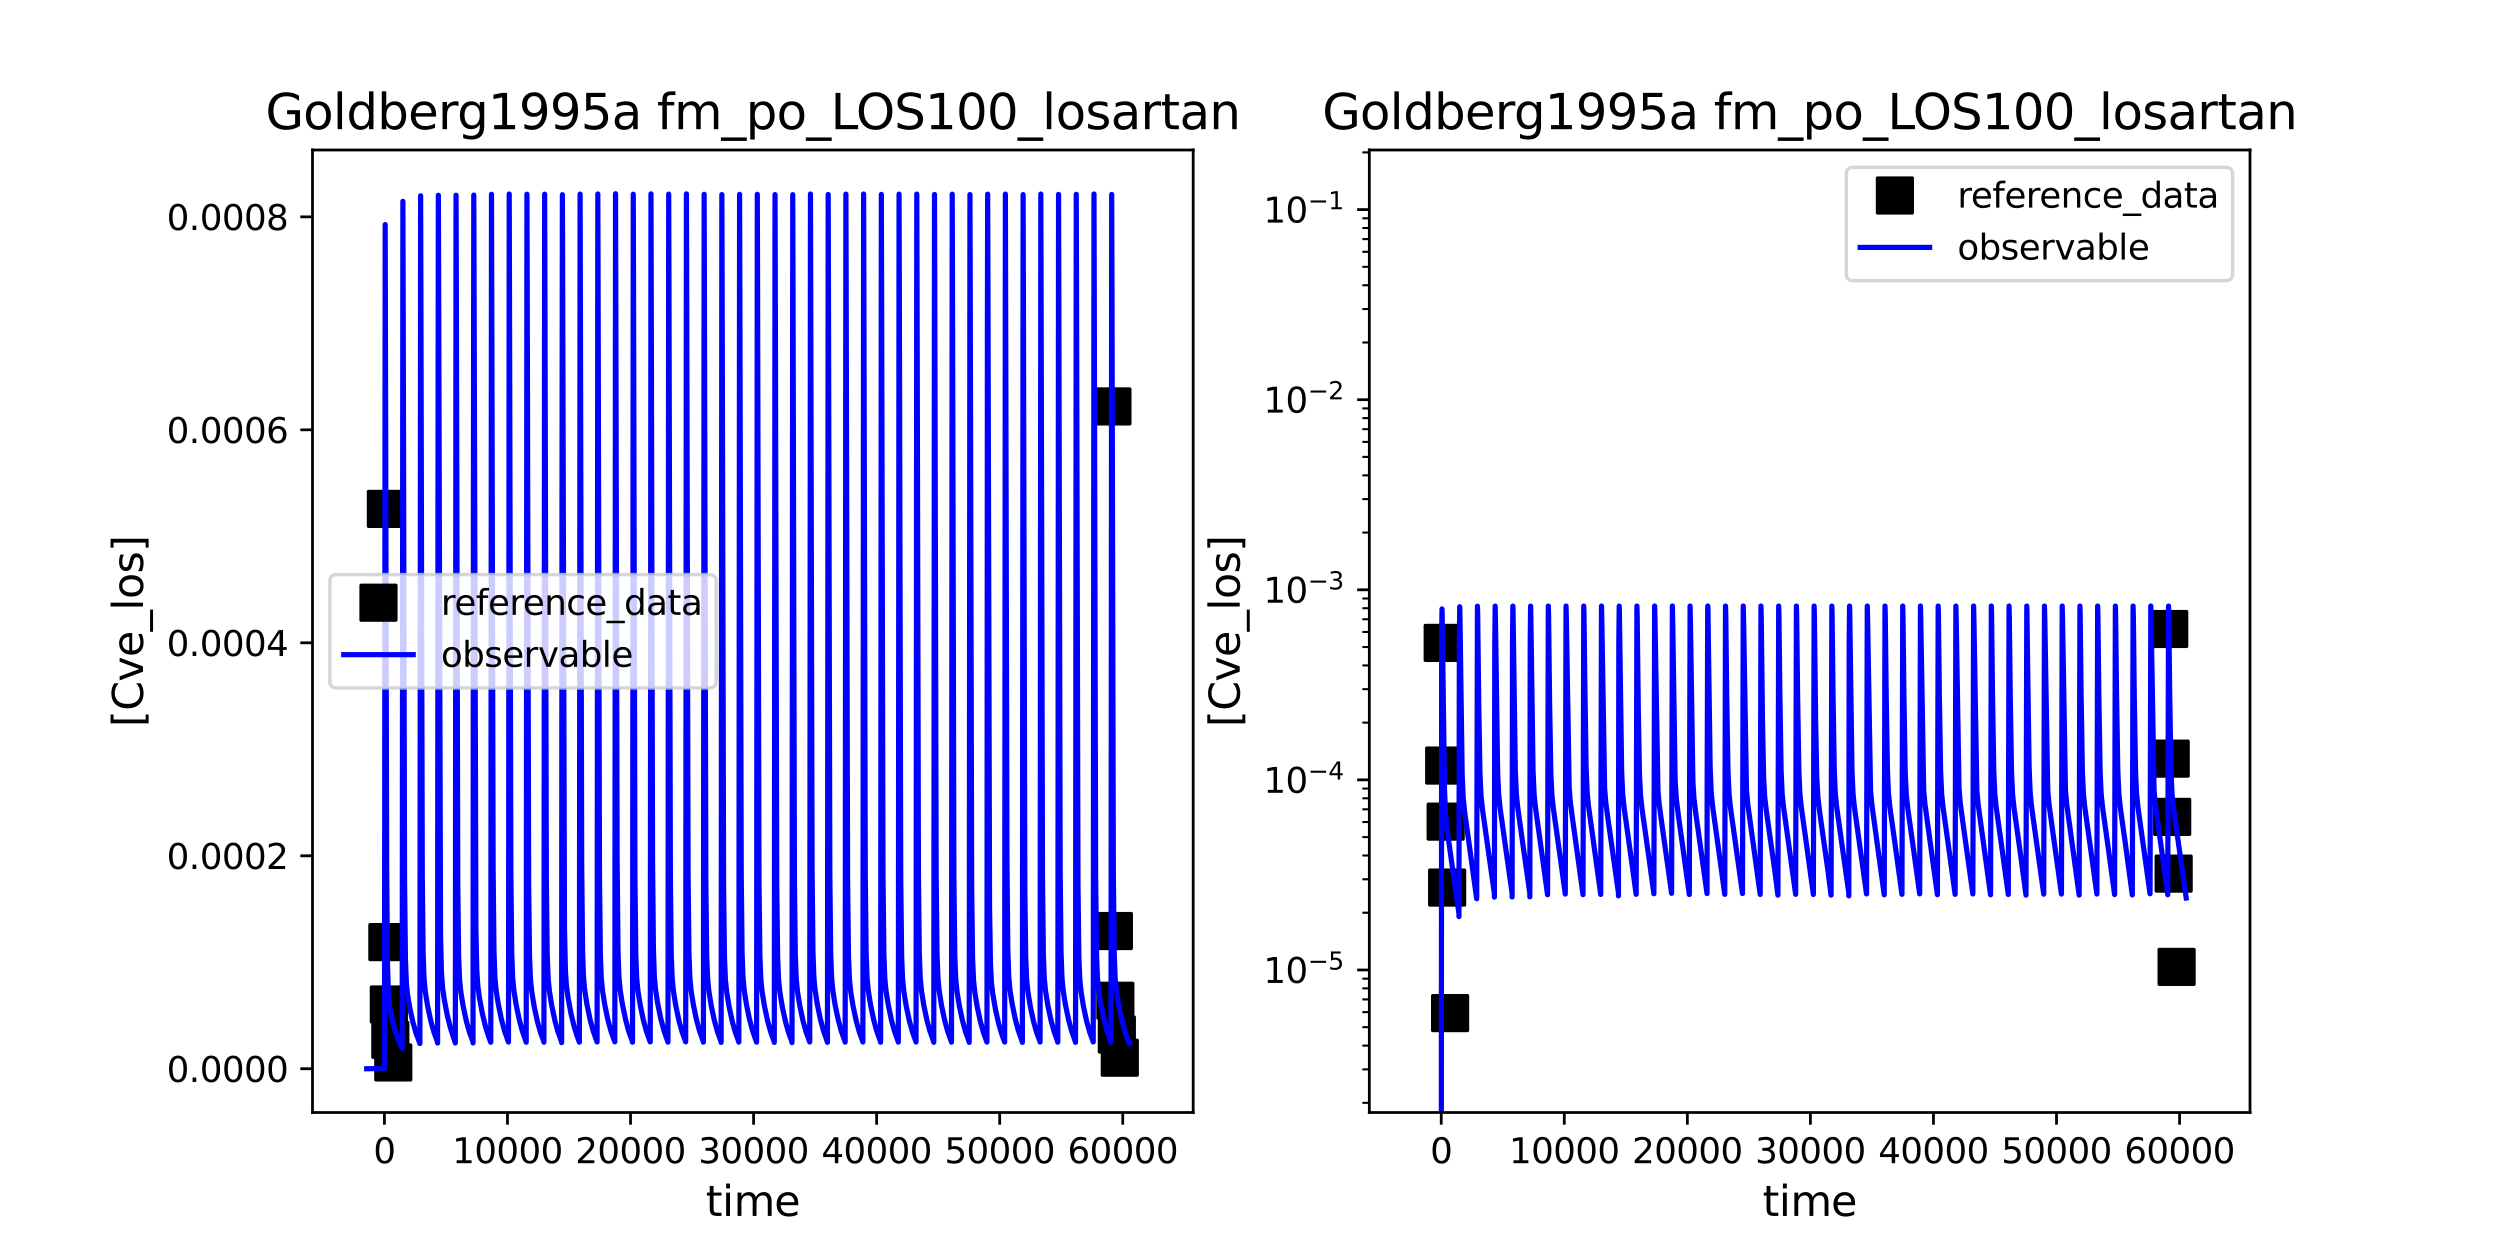<?xml version="1.0" encoding="utf-8" standalone="no"?>
<!DOCTYPE svg PUBLIC "-//W3C//DTD SVG 1.1//EN"
  "http://www.w3.org/Graphics/SVG/1.1/DTD/svg11.dtd">
<svg xmlns:xlink="http://www.w3.org/1999/xlink" width="720pt" height="360pt" viewBox="0 0 720 360" xmlns="http://www.w3.org/2000/svg" version="1.1">
 <defs>
  <style type="text/css">*{stroke-linejoin: round; stroke-linecap: butt}</style>
 </defs>
 <g id="figure_1">
  <g id="patch_1">
   <path d="M 0 360 
L 720 360 
L 720 0 
L 0 0 
z
" style="fill: #ffffff"/>
  </g>
  <g id="axes_1">
   <g id="patch_2">
    <path d="M 90 320.4 
L 343.636 320.4 
L 343.636 43.2 
L 90 43.2 
z
" style="fill: #ffffff"/>
   </g>
   <g id="matplotlib.axis_1">
    <g id="xtick_1">
     <g id="line2d_1">
      <defs>
       <path id="m07e8964a53" d="M 0 0 
L 0 3.5 
" style="stroke: #000000; stroke-width: 0.8"/>
      </defs>
      <g>
       <use xlink:href="#m07e8964a53" x="110.711" y="320.4" style="stroke: #000000; stroke-width: 0.8"/>
      </g>
     </g>
     <g id="text_1">
      <!-- 0 -->
      <g transform="translate(107.53 334.998) scale(0.1 -0.1)">
       <defs>
        <path id="DejaVuSans-30" d="M 2034 4250 
Q 1547 4250 1301 3770 
Q 1056 3291 1056 2328 
Q 1056 1369 1301 889 
Q 1547 409 2034 409 
Q 2525 409 2770 889 
Q 3016 1369 3016 2328 
Q 3016 3291 2770 3770 
Q 2525 4250 2034 4250 
z
M 2034 4750 
Q 2819 4750 3233 4129 
Q 3647 3509 3647 2328 
Q 3647 1150 3233 529 
Q 2819 -91 2034 -91 
Q 1250 -91 836 529 
Q 422 1150 422 2328 
Q 422 3509 836 4129 
Q 1250 4750 2034 4750 
z
" transform="scale(0.016)"/>
       </defs>
       <use xlink:href="#DejaVuSans-30"/>
      </g>
     </g>
    </g>
    <g id="xtick_2">
     <g id="line2d_2">
      <g>
       <use xlink:href="#m07e8964a53" x="146.151" y="320.4" style="stroke: #000000; stroke-width: 0.8"/>
      </g>
     </g>
     <g id="text_2">
      <!-- 10000 -->
      <g transform="translate(130.245 334.998) scale(0.1 -0.1)">
       <defs>
        <path id="DejaVuSans-31" d="M 794 531 
L 1825 531 
L 1825 4091 
L 703 3866 
L 703 4441 
L 1819 4666 
L 2450 4666 
L 2450 531 
L 3481 531 
L 3481 0 
L 794 0 
L 794 531 
z
" transform="scale(0.016)"/>
       </defs>
       <use xlink:href="#DejaVuSans-31"/>
       <use xlink:href="#DejaVuSans-30" x="63.623"/>
       <use xlink:href="#DejaVuSans-30" x="127.246"/>
       <use xlink:href="#DejaVuSans-30" x="190.869"/>
       <use xlink:href="#DejaVuSans-30" x="254.492"/>
      </g>
     </g>
    </g>
    <g id="xtick_3">
     <g id="line2d_3">
      <g>
       <use xlink:href="#m07e8964a53" x="181.591" y="320.4" style="stroke: #000000; stroke-width: 0.8"/>
      </g>
     </g>
     <g id="text_3">
      <!-- 20000 -->
      <g transform="translate(165.685 334.998) scale(0.1 -0.1)">
       <defs>
        <path id="DejaVuSans-32" d="M 1228 531 
L 3431 531 
L 3431 0 
L 469 0 
L 469 531 
Q 828 903 1448 1529 
Q 2069 2156 2228 2338 
Q 2531 2678 2651 2914 
Q 2772 3150 2772 3378 
Q 2772 3750 2511 3984 
Q 2250 4219 1831 4219 
Q 1534 4219 1204 4116 
Q 875 4013 500 3803 
L 500 4441 
Q 881 4594 1212 4672 
Q 1544 4750 1819 4750 
Q 2544 4750 2975 4387 
Q 3406 4025 3406 3419 
Q 3406 3131 3298 2873 
Q 3191 2616 2906 2266 
Q 2828 2175 2409 1742 
Q 1991 1309 1228 531 
z
" transform="scale(0.016)"/>
       </defs>
       <use xlink:href="#DejaVuSans-32"/>
       <use xlink:href="#DejaVuSans-30" x="63.623"/>
       <use xlink:href="#DejaVuSans-30" x="127.246"/>
       <use xlink:href="#DejaVuSans-30" x="190.869"/>
       <use xlink:href="#DejaVuSans-30" x="254.492"/>
      </g>
     </g>
    </g>
    <g id="xtick_4">
     <g id="line2d_4">
      <g>
       <use xlink:href="#m07e8964a53" x="217.031" y="320.4" style="stroke: #000000; stroke-width: 0.8"/>
      </g>
     </g>
     <g id="text_4">
      <!-- 30000 -->
      <g transform="translate(201.125 334.998) scale(0.1 -0.1)">
       <defs>
        <path id="DejaVuSans-33" d="M 2597 2516 
Q 3050 2419 3304 2112 
Q 3559 1806 3559 1356 
Q 3559 666 3084 287 
Q 2609 -91 1734 -91 
Q 1441 -91 1130 -33 
Q 819 25 488 141 
L 488 750 
Q 750 597 1062 519 
Q 1375 441 1716 441 
Q 2309 441 2620 675 
Q 2931 909 2931 1356 
Q 2931 1769 2642 2001 
Q 2353 2234 1838 2234 
L 1294 2234 
L 1294 2753 
L 1863 2753 
Q 2328 2753 2575 2939 
Q 2822 3125 2822 3475 
Q 2822 3834 2567 4026 
Q 2313 4219 1838 4219 
Q 1578 4219 1281 4162 
Q 984 4106 628 3988 
L 628 4550 
Q 988 4650 1302 4700 
Q 1616 4750 1894 4750 
Q 2613 4750 3031 4423 
Q 3450 4097 3450 3541 
Q 3450 3153 3228 2886 
Q 3006 2619 2597 2516 
z
" transform="scale(0.016)"/>
       </defs>
       <use xlink:href="#DejaVuSans-33"/>
       <use xlink:href="#DejaVuSans-30" x="63.623"/>
       <use xlink:href="#DejaVuSans-30" x="127.246"/>
       <use xlink:href="#DejaVuSans-30" x="190.869"/>
       <use xlink:href="#DejaVuSans-30" x="254.492"/>
      </g>
     </g>
    </g>
    <g id="xtick_5">
     <g id="line2d_5">
      <g>
       <use xlink:href="#m07e8964a53" x="252.471" y="320.4" style="stroke: #000000; stroke-width: 0.8"/>
      </g>
     </g>
     <g id="text_5">
      <!-- 40000 -->
      <g transform="translate(236.564 334.998) scale(0.1 -0.1)">
       <defs>
        <path id="DejaVuSans-34" d="M 2419 4116 
L 825 1625 
L 2419 1625 
L 2419 4116 
z
M 2253 4666 
L 3047 4666 
L 3047 1625 
L 3713 1625 
L 3713 1100 
L 3047 1100 
L 3047 0 
L 2419 0 
L 2419 1100 
L 313 1100 
L 313 1709 
L 2253 4666 
z
" transform="scale(0.016)"/>
       </defs>
       <use xlink:href="#DejaVuSans-34"/>
       <use xlink:href="#DejaVuSans-30" x="63.623"/>
       <use xlink:href="#DejaVuSans-30" x="127.246"/>
       <use xlink:href="#DejaVuSans-30" x="190.869"/>
       <use xlink:href="#DejaVuSans-30" x="254.492"/>
      </g>
     </g>
    </g>
    <g id="xtick_6">
     <g id="line2d_6">
      <g>
       <use xlink:href="#m07e8964a53" x="287.911" y="320.4" style="stroke: #000000; stroke-width: 0.8"/>
      </g>
     </g>
     <g id="text_6">
      <!-- 50000 -->
      <g transform="translate(272.004 334.998) scale(0.1 -0.1)">
       <defs>
        <path id="DejaVuSans-35" d="M 691 4666 
L 3169 4666 
L 3169 4134 
L 1269 4134 
L 1269 2991 
Q 1406 3038 1543 3061 
Q 1681 3084 1819 3084 
Q 2600 3084 3056 2656 
Q 3513 2228 3513 1497 
Q 3513 744 3044 326 
Q 2575 -91 1722 -91 
Q 1428 -91 1123 -41 
Q 819 9 494 109 
L 494 744 
Q 775 591 1075 516 
Q 1375 441 1709 441 
Q 2250 441 2565 725 
Q 2881 1009 2881 1497 
Q 2881 1984 2565 2268 
Q 2250 2553 1709 2553 
Q 1456 2553 1204 2497 
Q 953 2441 691 2322 
L 691 4666 
z
" transform="scale(0.016)"/>
       </defs>
       <use xlink:href="#DejaVuSans-35"/>
       <use xlink:href="#DejaVuSans-30" x="63.623"/>
       <use xlink:href="#DejaVuSans-30" x="127.246"/>
       <use xlink:href="#DejaVuSans-30" x="190.869"/>
       <use xlink:href="#DejaVuSans-30" x="254.492"/>
      </g>
     </g>
    </g>
    <g id="xtick_7">
     <g id="line2d_7">
      <g>
       <use xlink:href="#m07e8964a53" x="323.351" y="320.4" style="stroke: #000000; stroke-width: 0.8"/>
      </g>
     </g>
     <g id="text_7">
      <!-- 60000 -->
      <g transform="translate(307.444 334.998) scale(0.1 -0.1)">
       <defs>
        <path id="DejaVuSans-36" d="M 2113 2584 
Q 1688 2584 1439 2293 
Q 1191 2003 1191 1497 
Q 1191 994 1439 701 
Q 1688 409 2113 409 
Q 2538 409 2786 701 
Q 3034 994 3034 1497 
Q 3034 2003 2786 2293 
Q 2538 2584 2113 2584 
z
M 3366 4563 
L 3366 3988 
Q 3128 4100 2886 4159 
Q 2644 4219 2406 4219 
Q 1781 4219 1451 3797 
Q 1122 3375 1075 2522 
Q 1259 2794 1537 2939 
Q 1816 3084 2150 3084 
Q 2853 3084 3261 2657 
Q 3669 2231 3669 1497 
Q 3669 778 3244 343 
Q 2819 -91 2113 -91 
Q 1303 -91 875 529 
Q 447 1150 447 2328 
Q 447 3434 972 4092 
Q 1497 4750 2381 4750 
Q 2619 4750 2861 4703 
Q 3103 4656 3366 4563 
z
" transform="scale(0.016)"/>
       </defs>
       <use xlink:href="#DejaVuSans-36"/>
       <use xlink:href="#DejaVuSans-30" x="63.623"/>
       <use xlink:href="#DejaVuSans-30" x="127.246"/>
       <use xlink:href="#DejaVuSans-30" x="190.869"/>
       <use xlink:href="#DejaVuSans-30" x="254.492"/>
      </g>
     </g>
    </g>
    <g id="text_8">
     <!-- time -->
     <g transform="translate(203.263 350.196) scale(0.12 -0.12)">
      <defs>
       <path id="DejaVuSans-74" d="M 1172 4494 
L 1172 3500 
L 2356 3500 
L 2356 3053 
L 1172 3053 
L 1172 1153 
Q 1172 725 1289 603 
Q 1406 481 1766 481 
L 2356 481 
L 2356 0 
L 1766 0 
Q 1100 0 847 248 
Q 594 497 594 1153 
L 594 3053 
L 172 3053 
L 172 3500 
L 594 3500 
L 594 4494 
L 1172 4494 
z
" transform="scale(0.016)"/>
       <path id="DejaVuSans-69" d="M 603 3500 
L 1178 3500 
L 1178 0 
L 603 0 
L 603 3500 
z
M 603 4863 
L 1178 4863 
L 1178 4134 
L 603 4134 
L 603 4863 
z
" transform="scale(0.016)"/>
       <path id="DejaVuSans-6d" d="M 3328 2828 
Q 3544 3216 3844 3400 
Q 4144 3584 4550 3584 
Q 5097 3584 5394 3201 
Q 5691 2819 5691 2113 
L 5691 0 
L 5113 0 
L 5113 2094 
Q 5113 2597 4934 2840 
Q 4756 3084 4391 3084 
Q 3944 3084 3684 2787 
Q 3425 2491 3425 1978 
L 3425 0 
L 2847 0 
L 2847 2094 
Q 2847 2600 2669 2842 
Q 2491 3084 2119 3084 
Q 1678 3084 1418 2786 
Q 1159 2488 1159 1978 
L 1159 0 
L 581 0 
L 581 3500 
L 1159 3500 
L 1159 2956 
Q 1356 3278 1631 3431 
Q 1906 3584 2284 3584 
Q 2666 3584 2933 3390 
Q 3200 3197 3328 2828 
z
" transform="scale(0.016)"/>
       <path id="DejaVuSans-65" d="M 3597 1894 
L 3597 1613 
L 953 1613 
Q 991 1019 1311 708 
Q 1631 397 2203 397 
Q 2534 397 2845 478 
Q 3156 559 3463 722 
L 3463 178 
Q 3153 47 2828 -22 
Q 2503 -91 2169 -91 
Q 1331 -91 842 396 
Q 353 884 353 1716 
Q 353 2575 817 3079 
Q 1281 3584 2069 3584 
Q 2775 3584 3186 3129 
Q 3597 2675 3597 1894 
z
M 3022 2063 
Q 3016 2534 2758 2815 
Q 2500 3097 2075 3097 
Q 1594 3097 1305 2825 
Q 1016 2553 972 2059 
L 3022 2063 
z
" transform="scale(0.016)"/>
      </defs>
      <use xlink:href="#DejaVuSans-74"/>
      <use xlink:href="#DejaVuSans-69" x="39.209"/>
      <use xlink:href="#DejaVuSans-6d" x="66.992"/>
      <use xlink:href="#DejaVuSans-65" x="164.404"/>
     </g>
    </g>
   </g>
   <g id="matplotlib.axis_2">
    <g id="ytick_1">
     <g id="line2d_8">
      <defs>
       <path id="m42d555b244" d="M 0 0 
L -3.5 0 
" style="stroke: #000000; stroke-width: 0.8"/>
      </defs>
      <g>
       <use xlink:href="#m42d555b244" x="90" y="307.8" style="stroke: #000000; stroke-width: 0.8"/>
      </g>
     </g>
     <g id="text_9">
      <!-- 0.0000 -->
      <g transform="translate(48.009 311.599) scale(0.1 -0.1)">
       <defs>
        <path id="DejaVuSans-2e" d="M 684 794 
L 1344 794 
L 1344 0 
L 684 0 
L 684 794 
z
" transform="scale(0.016)"/>
       </defs>
       <use xlink:href="#DejaVuSans-30"/>
       <use xlink:href="#DejaVuSans-2e" x="63.623"/>
       <use xlink:href="#DejaVuSans-30" x="95.41"/>
       <use xlink:href="#DejaVuSans-30" x="159.033"/>
       <use xlink:href="#DejaVuSans-30" x="222.656"/>
       <use xlink:href="#DejaVuSans-30" x="286.279"/>
      </g>
     </g>
    </g>
    <g id="ytick_2">
     <g id="line2d_9">
      <g>
       <use xlink:href="#m42d555b244" x="90" y="246.464" style="stroke: #000000; stroke-width: 0.8"/>
      </g>
     </g>
     <g id="text_10">
      <!-- 0.0002 -->
      <g transform="translate(48.009 250.263) scale(0.1 -0.1)">
       <use xlink:href="#DejaVuSans-30"/>
       <use xlink:href="#DejaVuSans-2e" x="63.623"/>
       <use xlink:href="#DejaVuSans-30" x="95.41"/>
       <use xlink:href="#DejaVuSans-30" x="159.033"/>
       <use xlink:href="#DejaVuSans-30" x="222.656"/>
       <use xlink:href="#DejaVuSans-32" x="286.279"/>
      </g>
     </g>
    </g>
    <g id="ytick_3">
     <g id="line2d_10">
      <g>
       <use xlink:href="#m42d555b244" x="90" y="185.128" style="stroke: #000000; stroke-width: 0.8"/>
      </g>
     </g>
     <g id="text_11">
      <!-- 0.0004 -->
      <g transform="translate(48.009 188.927) scale(0.1 -0.1)">
       <use xlink:href="#DejaVuSans-30"/>
       <use xlink:href="#DejaVuSans-2e" x="63.623"/>
       <use xlink:href="#DejaVuSans-30" x="95.41"/>
       <use xlink:href="#DejaVuSans-30" x="159.033"/>
       <use xlink:href="#DejaVuSans-30" x="222.656"/>
       <use xlink:href="#DejaVuSans-34" x="286.279"/>
      </g>
     </g>
    </g>
    <g id="ytick_4">
     <g id="line2d_11">
      <g>
       <use xlink:href="#m42d555b244" x="90" y="123.792" style="stroke: #000000; stroke-width: 0.8"/>
      </g>
     </g>
     <g id="text_12">
      <!-- 0.0006 -->
      <g transform="translate(48.009 127.591) scale(0.1 -0.1)">
       <use xlink:href="#DejaVuSans-30"/>
       <use xlink:href="#DejaVuSans-2e" x="63.623"/>
       <use xlink:href="#DejaVuSans-30" x="95.41"/>
       <use xlink:href="#DejaVuSans-30" x="159.033"/>
       <use xlink:href="#DejaVuSans-30" x="222.656"/>
       <use xlink:href="#DejaVuSans-36" x="286.279"/>
      </g>
     </g>
    </g>
    <g id="ytick_5">
     <g id="line2d_12">
      <g>
       <use xlink:href="#m42d555b244" x="90" y="62.455" style="stroke: #000000; stroke-width: 0.8"/>
      </g>
     </g>
     <g id="text_13">
      <!-- 0.0008 -->
      <g transform="translate(48.009 66.255) scale(0.1 -0.1)">
       <defs>
        <path id="DejaVuSans-38" d="M 2034 2216 
Q 1584 2216 1326 1975 
Q 1069 1734 1069 1313 
Q 1069 891 1326 650 
Q 1584 409 2034 409 
Q 2484 409 2743 651 
Q 3003 894 3003 1313 
Q 3003 1734 2745 1975 
Q 2488 2216 2034 2216 
z
M 1403 2484 
Q 997 2584 770 2862 
Q 544 3141 544 3541 
Q 544 4100 942 4425 
Q 1341 4750 2034 4750 
Q 2731 4750 3128 4425 
Q 3525 4100 3525 3541 
Q 3525 3141 3298 2862 
Q 3072 2584 2669 2484 
Q 3125 2378 3379 2068 
Q 3634 1759 3634 1313 
Q 3634 634 3220 271 
Q 2806 -91 2034 -91 
Q 1263 -91 848 271 
Q 434 634 434 1313 
Q 434 1759 690 2068 
Q 947 2378 1403 2484 
z
M 1172 3481 
Q 1172 3119 1398 2916 
Q 1625 2713 2034 2713 
Q 2441 2713 2670 2916 
Q 2900 3119 2900 3481 
Q 2900 3844 2670 4047 
Q 2441 4250 2034 4250 
Q 1625 4250 1398 4047 
Q 1172 3844 1172 3481 
z
" transform="scale(0.016)"/>
       </defs>
       <use xlink:href="#DejaVuSans-30"/>
       <use xlink:href="#DejaVuSans-2e" x="63.623"/>
       <use xlink:href="#DejaVuSans-30" x="95.41"/>
       <use xlink:href="#DejaVuSans-30" x="159.033"/>
       <use xlink:href="#DejaVuSans-30" x="222.656"/>
       <use xlink:href="#DejaVuSans-38" x="286.279"/>
      </g>
     </g>
    </g>
    <g id="text_14">
     <!-- [Cve_los] -->
     <g transform="translate(41.18 209.378) rotate(-90) scale(0.12 -0.12)">
      <defs>
       <path id="DejaVuSans-5b" d="M 550 4863 
L 1875 4863 
L 1875 4416 
L 1125 4416 
L 1125 -397 
L 1875 -397 
L 1875 -844 
L 550 -844 
L 550 4863 
z
" transform="scale(0.016)"/>
       <path id="DejaVuSans-43" d="M 4122 4306 
L 4122 3641 
Q 3803 3938 3442 4084 
Q 3081 4231 2675 4231 
Q 1875 4231 1450 3742 
Q 1025 3253 1025 2328 
Q 1025 1406 1450 917 
Q 1875 428 2675 428 
Q 3081 428 3442 575 
Q 3803 722 4122 1019 
L 4122 359 
Q 3791 134 3420 21 
Q 3050 -91 2638 -91 
Q 1578 -91 968 557 
Q 359 1206 359 2328 
Q 359 3453 968 4101 
Q 1578 4750 2638 4750 
Q 3056 4750 3426 4639 
Q 3797 4528 4122 4306 
z
" transform="scale(0.016)"/>
       <path id="DejaVuSans-76" d="M 191 3500 
L 800 3500 
L 1894 563 
L 2988 3500 
L 3597 3500 
L 2284 0 
L 1503 0 
L 191 3500 
z
" transform="scale(0.016)"/>
       <path id="DejaVuSans-5f" d="M 3263 -1063 
L 3263 -1509 
L -63 -1509 
L -63 -1063 
L 3263 -1063 
z
" transform="scale(0.016)"/>
       <path id="DejaVuSans-6c" d="M 603 4863 
L 1178 4863 
L 1178 0 
L 603 0 
L 603 4863 
z
" transform="scale(0.016)"/>
       <path id="DejaVuSans-6f" d="M 1959 3097 
Q 1497 3097 1228 2736 
Q 959 2375 959 1747 
Q 959 1119 1226 758 
Q 1494 397 1959 397 
Q 2419 397 2687 759 
Q 2956 1122 2956 1747 
Q 2956 2369 2687 2733 
Q 2419 3097 1959 3097 
z
M 1959 3584 
Q 2709 3584 3137 3096 
Q 3566 2609 3566 1747 
Q 3566 888 3137 398 
Q 2709 -91 1959 -91 
Q 1206 -91 779 398 
Q 353 888 353 1747 
Q 353 2609 779 3096 
Q 1206 3584 1959 3584 
z
" transform="scale(0.016)"/>
       <path id="DejaVuSans-73" d="M 2834 3397 
L 2834 2853 
Q 2591 2978 2328 3040 
Q 2066 3103 1784 3103 
Q 1356 3103 1142 2972 
Q 928 2841 928 2578 
Q 928 2378 1081 2264 
Q 1234 2150 1697 2047 
L 1894 2003 
Q 2506 1872 2764 1633 
Q 3022 1394 3022 966 
Q 3022 478 2636 193 
Q 2250 -91 1575 -91 
Q 1294 -91 989 -36 
Q 684 19 347 128 
L 347 722 
Q 666 556 975 473 
Q 1284 391 1588 391 
Q 1994 391 2212 530 
Q 2431 669 2431 922 
Q 2431 1156 2273 1281 
Q 2116 1406 1581 1522 
L 1381 1569 
Q 847 1681 609 1914 
Q 372 2147 372 2553 
Q 372 3047 722 3315 
Q 1072 3584 1716 3584 
Q 2034 3584 2315 3537 
Q 2597 3491 2834 3397 
z
" transform="scale(0.016)"/>
       <path id="DejaVuSans-5d" d="M 1947 4863 
L 1947 -844 
L 622 -844 
L 622 -397 
L 1369 -397 
L 1369 4416 
L 622 4416 
L 622 4863 
L 1947 4863 
z
" transform="scale(0.016)"/>
      </defs>
      <use xlink:href="#DejaVuSans-5b"/>
      <use xlink:href="#DejaVuSans-43" x="39.014"/>
      <use xlink:href="#DejaVuSans-76" x="108.838"/>
      <use xlink:href="#DejaVuSans-65" x="168.018"/>
      <use xlink:href="#DejaVuSans-5f" x="229.541"/>
      <use xlink:href="#DejaVuSans-6c" x="279.541"/>
      <use xlink:href="#DejaVuSans-6f" x="307.324"/>
      <use xlink:href="#DejaVuSans-73" x="368.506"/>
      <use xlink:href="#DejaVuSans-5d" x="420.605"/>
     </g>
    </g>
   </g>
   <g id="line2d_13">
    <defs>
     <path id="mc39b30af18" d="M -5 5 
L 5 5 
L 5 -5 
L -5 -5 
z
" style="stroke: #000000; stroke-linejoin: miter"/>
    </defs>
    <g clip-path="url(#p2d0c226b23)">
     <use xlink:href="#mc39b30af18" x="111.136" y="146.568" style="stroke: #000000; stroke-linejoin: miter"/>
     <use xlink:href="#mc39b30af18" x="111.562" y="271.33" style="stroke: #000000; stroke-linejoin: miter"/>
     <use xlink:href="#mc39b30af18" x="111.987" y="289.301" style="stroke: #000000; stroke-linejoin: miter"/>
     <use xlink:href="#mc39b30af18" x="112.412" y="299.48" style="stroke: #000000; stroke-linejoin: miter"/>
     <use xlink:href="#mc39b30af18" x="113.263" y="305.982" style="stroke: #000000; stroke-linejoin: miter"/>
     <use xlink:href="#mc39b30af18" x="320.374" y="117.058" style="stroke: #000000; stroke-linejoin: miter"/>
     <use xlink:href="#mc39b30af18" x="320.799" y="268.135" style="stroke: #000000; stroke-linejoin: miter"/>
     <use xlink:href="#mc39b30af18" x="321.224" y="288.217" style="stroke: #000000; stroke-linejoin: miter"/>
     <use xlink:href="#mc39b30af18" x="321.649" y="297.948" style="stroke: #000000; stroke-linejoin: miter"/>
     <use xlink:href="#mc39b30af18" x="322.5" y="304.617" style="stroke: #000000; stroke-linejoin: miter"/>
    </g>
   </g>
   <g id="line2d_14">
    <path d="M 105.608 307.8 
L 110.716 307.697 
L 110.736 298.785 
L 110.933 64.684 
L 111.041 111.065 
L 111.362 250.487 
L 111.61 278.26 
L 111.873 286.447 
L 112.18 289.663 
L 112.691 292.457 
L 113.546 295.903 
L 114.47 298.754 
L 115.403 300.941 
L 115.815 301.945 
L 115.822 301.606 
L 115.848 284.162 
L 116.031 57.993 
L 116.111 84.232 
L 116.514 253.938 
L 116.765 276.155 
L 117.029 282.993 
L 117.376 286.458 
L 118.011 290.26 
L 118.911 294.37 
L 119.822 297.55 
L 120.774 300.072 
L 120.919 300.535 
L 120.925 300.224 
L 120.952 282.146 
L 121.139 56.391 
L 121.216 83.551 
L 121.614 252.25 
L 121.862 274.731 
L 122.139 282.064 
L 122.496 285.657 
L 123.159 289.738 
L 124.058 293.966 
L 124.954 297.194 
L 125.877 299.735 
L 126.021 300.072 
L 126.022 300.385 
L 126.13 148.092 
L 126.243 56.243 
L 126.282 65.385 
L 126.877 269.518 
L 127.139 280.121 
L 127.454 284.378 
L 127.966 287.977 
L 128.833 292.483 
L 129.713 296.003 
L 130.588 298.7 
L 131.126 300.375 
L 131.133 299.925 
L 131.162 278.233 
L 131.34 56.226 
L 131.41 76.49 
L 131.841 255.177 
L 132.089 275.501 
L 132.365 282.228 
L 132.731 285.761 
L 133.421 289.95 
L 134.325 294.15 
L 135.247 297.413 
L 136.205 299.983 
L 136.228 300.035 
L 136.229 300.362 
L 136.338 146.457 
L 136.448 56.183 
L 136.492 66.517 
L 137.058 267.599 
L 137.313 279.349 
L 137.606 283.839 
L 138.064 287.298 
L 138.892 291.788 
L 139.804 295.581 
L 140.72 298.489 
L 141.332 300.173 
L 141.338 299.947 
L 141.361 286.537 
L 141.55 55.95 
L 141.638 88.205 
L 142.015 249.788 
L 142.266 273.992 
L 142.538 281.597 
L 142.881 285.208 
L 143.51 289.203 
L 144.414 293.578 
L 145.32 296.932 
L 146.183 299.385 
L 146.436 300.108 
L 146.442 299.819 
L 146.468 282.687 
L 146.654 55.88 
L 146.735 84.752 
L 147.129 251.475 
L 147.385 274.698 
L 147.648 281.649 
L 147.996 285.253 
L 148.635 289.286 
L 149.539 293.644 
L 150.367 296.726 
L 151.227 299.218 
L 151.539 300.162 
L 151.546 299.752 
L 151.575 277.455 
L 151.757 55.939 
L 151.828 78.913 
L 152.253 254.808 
L 152.504 275.415 
L 152.778 282.082 
L 153.144 285.623 
L 153.829 289.807 
L 154.732 294.036 
L 155.634 297.266 
L 156.596 299.882 
L 156.642 300.146 
L 156.649 299.729 
L 156.677 279.431 
L 156.86 55.921 
L 156.935 80.845 
L 157.349 253.589 
L 157.597 274.941 
L 157.87 281.902 
L 158.23 285.488 
L 158.901 289.63 
L 159.81 293.926 
L 160.668 297.042 
L 161.561 299.546 
L 161.745 299.982 
L 161.745 300.277 
L 161.855 144.997 
L 161.964 56.073 
L 162.008 66.245 
L 162.571 267.247 
L 162.835 279.419 
L 163.126 283.814 
L 163.588 287.293 
L 164.417 291.789 
L 165.314 295.526 
L 166.23 298.448 
L 166.849 300.132 
L 166.855 299.899 
L 166.878 286.205 
L 167.066 55.903 
L 167.156 89.221 
L 167.529 249.316 
L 167.786 274.123 
L 168.056 281.581 
L 168.401 285.21 
L 169.038 289.241 
L 169.944 293.62 
L 170.833 296.905 
L 171.692 299.356 
L 171.952 300.078 
L 171.959 299.754 
L 171.985 281.627 
L 172.172 55.866 
L 172.244 80.009 
L 172.652 252.553 
L 172.905 274.8 
L 173.17 281.708 
L 173.524 285.323 
L 174.181 289.432 
L 175.087 293.76 
L 175.999 297.089 
L 176.928 299.668 
L 177.056 300.038 
L 177.061 299.805 
L 177.085 286.019 
L 177.274 55.8 
L 177.364 89.848 
L 177.726 247.421 
L 177.985 273.692 
L 178.258 281.442 
L 178.603 285.105 
L 179.239 289.158 
L 180.145 293.557 
L 181.022 296.819 
L 181.944 299.444 
L 182.159 300.15 
L 182.165 299.821 
L 182.193 280.647 
L 182.378 55.939 
L 182.449 79.464 
L 182.862 253.063 
L 183.114 274.958 
L 183.38 281.806 
L 183.73 285.365 
L 184.389 289.475 
L 185.294 293.791 
L 186.116 296.822 
L 187.006 299.37 
L 187.262 300.064 
L 187.268 299.828 
L 187.292 285.957 
L 187.481 55.835 
L 187.571 90.29 
L 187.934 247.81 
L 188.182 273.215 
L 188.443 281.105 
L 188.775 284.848 
L 189.368 288.737 
L 190.266 293.199 
L 191.167 296.625 
L 192.042 299.178 
L 192.366 300.135 
L 192.372 299.789 
L 192.4 280.099 
L 192.584 55.913 
L 192.657 80.286 
L 193.07 253.228 
L 193.328 275.256 
L 193.598 281.958 
L 193.962 285.542 
L 194.643 289.723 
L 195.537 293.936 
L 196.452 297.233 
L 197.409 299.844 
L 197.469 300.057 
L 197.475 299.767 
L 197.501 282.553 
L 197.688 55.839 
L 197.763 81.686 
L 198.165 251.935 
L 198.414 274.438 
L 198.688 281.701 
L 199.036 285.271 
L 199.683 289.337 
L 200.572 293.622 
L 201.47 296.937 
L 202.412 299.584 
L 202.572 300.142 
L 202.579 299.806 
L 202.607 280.387 
L 202.793 55.962 
L 202.864 80.341 
L 203.28 253.747 
L 203.535 275.289 
L 203.805 281.969 
L 204.16 285.482 
L 204.827 289.608 
L 205.737 293.91 
L 206.662 297.244 
L 207.551 299.689 
L 207.676 300.208 
L 207.683 299.734 
L 207.712 277.133 
L 207.896 56.038 
L 207.959 75.633 
L 208.397 255.892 
L 208.653 275.928 
L 208.923 282.224 
L 209.293 285.739 
L 209.989 289.954 
L 210.885 294.12 
L 211.764 297.26 
L 212.625 299.635 
L 212.779 300.133 
L 212.786 299.791 
L 212.813 280.207 
L 213 55.98 
L 213.072 80.845 
L 213.472 251.562 
L 213.72 274.318 
L 213.987 281.591 
L 214.33 285.199 
L 214.966 289.233 
L 215.855 293.537 
L 216.717 296.754 
L 217.559 299.195 
L 217.882 300.147 
L 217.889 299.812 
L 217.917 280.418 
L 218.103 55.969 
L 218.174 80.393 
L 218.59 253.804 
L 218.846 275.304 
L 219.115 281.975 
L 219.47 285.486 
L 220.137 289.609 
L 221.046 293.91 
L 221.971 297.241 
L 222.86 299.69 
L 222.986 300.209 
L 222.993 299.735 
L 223.023 277.12 
L 223.206 56.044 
L 223.269 75.755 
L 223.704 255.443 
L 223.963 275.912 
L 224.239 282.302 
L 224.61 285.795 
L 225.318 290.054 
L 226.221 294.225 
L 227.065 297.231 
L 227.906 299.565 
L 228.089 300.273 
L 228.096 299.866 
L 228.124 279.773 
L 228.307 56.064 
L 228.381 80.571 
L 228.797 254.002 
L 229.044 275.073 
L 229.319 282.027 
L 229.681 285.597 
L 230.36 289.764 
L 231.271 294.037 
L 232.166 297.245 
L 233.042 299.66 
L 233.192 300.097 
L 233.199 299.81 
L 233.225 282.661 
L 233.412 55.88 
L 233.493 85.459 
L 233.876 249.929 
L 234.125 273.902 
L 234.399 281.549 
L 234.748 285.209 
L 235.383 289.231 
L 236.28 293.571 
L 237.202 296.975 
L 238.073 299.441 
L 238.296 300.182 
L 238.302 299.841 
L 238.33 280.322 
L 238.517 56.027 
L 238.588 80.812 
L 238.989 251.572 
L 239.236 274.329 
L 239.512 281.751 
L 239.856 285.304 
L 240.504 289.372 
L 241.401 293.682 
L 242.314 297.031 
L 243.232 299.597 
L 243.399 300.134 
L 243.406 299.79 
L 243.434 280.125 
L 243.618 55.914 
L 243.691 80.412 
L 244.104 253.309 
L 244.362 275.291 
L 244.633 281.974 
L 244.997 285.553 
L 245.679 289.736 
L 246.583 293.987 
L 247.492 297.251 
L 248.409 299.763 
L 248.502 300.091 
L 248.509 299.802 
L 248.535 282.59 
L 248.722 55.88 
L 248.797 81.788 
L 249.199 251.991 
L 249.448 274.477 
L 249.721 281.731 
L 250.07 285.297 
L 250.717 289.36 
L 251.607 293.641 
L 252.507 296.957 
L 253.451 299.607 
L 253.606 300.164 
L 253.612 299.828 
L 253.64 280.412 
L 253.826 55.996 
L 253.898 80.615 
L 254.301 251.789 
L 254.557 274.786 
L 254.828 281.832 
L 255.18 285.399 
L 255.834 289.475 
L 256.74 293.793 
L 257.613 296.989 
L 258.57 299.66 
L 258.709 300.133 
L 258.716 299.723 
L 258.744 279.475 
L 258.928 55.912 
L 259.002 81.156 
L 259.413 253.261 
L 259.672 275.285 
L 259.943 281.982 
L 260.301 285.505 
L 260.978 289.679 
L 261.872 293.899 
L 262.734 297.035 
L 263.632 299.553 
L 263.813 300.102 
L 263.819 299.812 
L 263.845 282.603 
L 264.032 55.893 
L 264.107 81.797 
L 264.509 252.011 
L 264.758 274.491 
L 265.032 281.742 
L 265.38 285.307 
L 266.027 289.368 
L 266.918 293.649 
L 267.819 296.967 
L 268.765 299.619 
L 268.916 300.176 
L 268.922 299.84 
L 268.95 280.448 
L 269.136 56.008 
L 269.208 80.6 
L 269.61 251.788 
L 269.866 274.784 
L 270.138 281.838 
L 270.489 285.398 
L 271.15 289.511 
L 272.057 293.827 
L 272.938 297.042 
L 273.858 299.611 
L 274.019 300.147 
L 274.026 299.804 
L 274.054 280.151 
L 274.238 55.929 
L 274.311 80.408 
L 274.723 253.28 
L 274.982 275.286 
L 275.252 281.977 
L 275.616 285.557 
L 276.298 289.738 
L 277.193 293.951 
L 278.12 297.28 
L 278.993 299.681 
L 279.123 300.209 
L 279.13 299.741 
L 279.159 277.261 
L 279.343 56.036 
L 279.406 75.653 
L 279.845 255.96 
L 280.1 275.924 
L 280.375 282.296 
L 280.738 285.731 
L 281.431 289.928 
L 282.337 294.142 
L 283.266 297.433 
L 284.226 300.118 
L 284.23 300.037 
L 284.249 292.286 
L 284.372 93.433 
L 284.441 55.93 
L 284.499 70.727 
L 284.991 261.304 
L 285.25 277.498 
L 285.533 282.919 
L 285.936 286.336 
L 286.71 290.794 
L 287.629 294.85 
L 288.474 297.721 
L 289.329 300.111 
L 289.334 299.951 
L 289.356 288.603 
L 289.549 55.898 
L 289.649 96.799 
L 290.001 247.781 
L 290.25 273.308 
L 290.512 281.161 
L 290.848 284.929 
L 291.446 288.824 
L 292.343 293.263 
L 293.263 296.733 
L 294.219 299.465 
L 294.433 300.204 
L 294.44 299.729 
L 294.469 277.065 
L 294.654 56.055 
L 294.716 76.072 
L 295.154 255.892 
L 295.402 275.625 
L 295.68 282.221 
L 296.041 285.674 
L 296.734 289.888 
L 297.633 294.084 
L 298.486 297.149 
L 299.451 299.801 
L 299.536 300.107 
L 299.543 299.758 
L 299.57 279.941 
L 299.755 55.896 
L 299.829 81.08 
L 300.239 253 
L 300.493 275.012 
L 300.76 281.818 
L 301.116 285.404 
L 301.784 289.55 
L 302.682 293.823 
L 303.566 297.046 
L 304.479 299.595 
L 304.639 300.154 
L 304.646 299.818 
L 304.674 280.392 
L 304.86 55.992 
L 304.932 80.77 
L 305.333 251.604 
L 305.58 274.328 
L 305.856 281.736 
L 306.201 285.297 
L 306.84 289.319 
L 307.731 293.614 
L 308.603 296.845 
L 309.488 299.376 
L 309.743 300.192 
L 309.749 299.85 
L 309.777 280.276 
L 309.961 55.976 
L 310.034 80.188 
L 310.456 254.687 
L 310.713 275.624 
L 310.979 282.051 
L 311.341 285.597 
L 312.027 289.791 
L 312.927 294.013 
L 313.82 297.221 
L 314.738 299.743 
L 314.846 300.081 
L 314.852 299.791 
L 314.878 282.56 
L 315.066 55.873 
L 315.141 81.935 
L 315.542 252.007 
L 315.791 274.476 
L 316.065 281.726 
L 316.414 285.292 
L 317.061 289.355 
L 317.951 293.638 
L 318.852 296.958 
L 319.798 299.612 
L 319.949 300.169 
L 319.956 299.833 
L 319.984 280.409 
L 320.17 56.009 
L 320.242 80.782 
L 320.643 251.621 
L 320.89 274.344 
L 321.167 281.763 
L 321.515 285.335 
L 322.167 289.419 
L 323.072 293.748 
L 323.976 297.052 
L 324.895 299.617 
L 325.264 300.466 
L 325.264 300.466 
" clip-path="url(#p2d0c226b23)" style="fill: none; stroke: #0000ff; stroke-width: 1.5; stroke-linecap: square"/>
   </g>
   <g id="patch_3">
    <path d="M 90 320.4 
L 90 43.2 
" style="fill: none; stroke: #000000; stroke-width: 0.8; stroke-linejoin: miter; stroke-linecap: square"/>
   </g>
   <g id="patch_4">
    <path d="M 343.636 320.4 
L 343.636 43.2 
" style="fill: none; stroke: #000000; stroke-width: 0.8; stroke-linejoin: miter; stroke-linecap: square"/>
   </g>
   <g id="patch_5">
    <path d="M 90 320.4 
L 343.636 320.4 
" style="fill: none; stroke: #000000; stroke-width: 0.8; stroke-linejoin: miter; stroke-linecap: square"/>
   </g>
   <g id="patch_6">
    <path d="M 90 43.2 
L 343.636 43.2 
" style="fill: none; stroke: #000000; stroke-width: 0.8; stroke-linejoin: miter; stroke-linecap: square"/>
   </g>
   <g id="text_15">
    <!-- Goldberg1995a fm_po_LOS100_losartan -->
    <g transform="translate(76.459 37.2) scale(0.14 -0.14)">
     <defs>
      <path id="DejaVuSans-47" d="M 3809 666 
L 3809 1919 
L 2778 1919 
L 2778 2438 
L 4434 2438 
L 4434 434 
Q 4069 175 3628 42 
Q 3188 -91 2688 -91 
Q 1594 -91 976 548 
Q 359 1188 359 2328 
Q 359 3472 976 4111 
Q 1594 4750 2688 4750 
Q 3144 4750 3555 4637 
Q 3966 4525 4313 4306 
L 4313 3634 
Q 3963 3931 3569 4081 
Q 3175 4231 2741 4231 
Q 1884 4231 1454 3753 
Q 1025 3275 1025 2328 
Q 1025 1384 1454 906 
Q 1884 428 2741 428 
Q 3075 428 3337 486 
Q 3600 544 3809 666 
z
" transform="scale(0.016)"/>
      <path id="DejaVuSans-64" d="M 2906 2969 
L 2906 4863 
L 3481 4863 
L 3481 0 
L 2906 0 
L 2906 525 
Q 2725 213 2448 61 
Q 2172 -91 1784 -91 
Q 1150 -91 751 415 
Q 353 922 353 1747 
Q 353 2572 751 3078 
Q 1150 3584 1784 3584 
Q 2172 3584 2448 3432 
Q 2725 3281 2906 2969 
z
M 947 1747 
Q 947 1113 1208 752 
Q 1469 391 1925 391 
Q 2381 391 2643 752 
Q 2906 1113 2906 1747 
Q 2906 2381 2643 2742 
Q 2381 3103 1925 3103 
Q 1469 3103 1208 2742 
Q 947 2381 947 1747 
z
" transform="scale(0.016)"/>
      <path id="DejaVuSans-62" d="M 3116 1747 
Q 3116 2381 2855 2742 
Q 2594 3103 2138 3103 
Q 1681 3103 1420 2742 
Q 1159 2381 1159 1747 
Q 1159 1113 1420 752 
Q 1681 391 2138 391 
Q 2594 391 2855 752 
Q 3116 1113 3116 1747 
z
M 1159 2969 
Q 1341 3281 1617 3432 
Q 1894 3584 2278 3584 
Q 2916 3584 3314 3078 
Q 3713 2572 3713 1747 
Q 3713 922 3314 415 
Q 2916 -91 2278 -91 
Q 1894 -91 1617 61 
Q 1341 213 1159 525 
L 1159 0 
L 581 0 
L 581 4863 
L 1159 4863 
L 1159 2969 
z
" transform="scale(0.016)"/>
      <path id="DejaVuSans-72" d="M 2631 2963 
Q 2534 3019 2420 3045 
Q 2306 3072 2169 3072 
Q 1681 3072 1420 2755 
Q 1159 2438 1159 1844 
L 1159 0 
L 581 0 
L 581 3500 
L 1159 3500 
L 1159 2956 
Q 1341 3275 1631 3429 
Q 1922 3584 2338 3584 
Q 2397 3584 2469 3576 
Q 2541 3569 2628 3553 
L 2631 2963 
z
" transform="scale(0.016)"/>
      <path id="DejaVuSans-67" d="M 2906 1791 
Q 2906 2416 2648 2759 
Q 2391 3103 1925 3103 
Q 1463 3103 1205 2759 
Q 947 2416 947 1791 
Q 947 1169 1205 825 
Q 1463 481 1925 481 
Q 2391 481 2648 825 
Q 2906 1169 2906 1791 
z
M 3481 434 
Q 3481 -459 3084 -895 
Q 2688 -1331 1869 -1331 
Q 1566 -1331 1297 -1286 
Q 1028 -1241 775 -1147 
L 775 -588 
Q 1028 -725 1275 -790 
Q 1522 -856 1778 -856 
Q 2344 -856 2625 -561 
Q 2906 -266 2906 331 
L 2906 616 
Q 2728 306 2450 153 
Q 2172 0 1784 0 
Q 1141 0 747 490 
Q 353 981 353 1791 
Q 353 2603 747 3093 
Q 1141 3584 1784 3584 
Q 2172 3584 2450 3431 
Q 2728 3278 2906 2969 
L 2906 3500 
L 3481 3500 
L 3481 434 
z
" transform="scale(0.016)"/>
      <path id="DejaVuSans-39" d="M 703 97 
L 703 672 
Q 941 559 1184 500 
Q 1428 441 1663 441 
Q 2288 441 2617 861 
Q 2947 1281 2994 2138 
Q 2813 1869 2534 1725 
Q 2256 1581 1919 1581 
Q 1219 1581 811 2004 
Q 403 2428 403 3163 
Q 403 3881 828 4315 
Q 1253 4750 1959 4750 
Q 2769 4750 3195 4129 
Q 3622 3509 3622 2328 
Q 3622 1225 3098 567 
Q 2575 -91 1691 -91 
Q 1453 -91 1209 -44 
Q 966 3 703 97 
z
M 1959 2075 
Q 2384 2075 2632 2365 
Q 2881 2656 2881 3163 
Q 2881 3666 2632 3958 
Q 2384 4250 1959 4250 
Q 1534 4250 1286 3958 
Q 1038 3666 1038 3163 
Q 1038 2656 1286 2365 
Q 1534 2075 1959 2075 
z
" transform="scale(0.016)"/>
      <path id="DejaVuSans-61" d="M 2194 1759 
Q 1497 1759 1228 1600 
Q 959 1441 959 1056 
Q 959 750 1161 570 
Q 1363 391 1709 391 
Q 2188 391 2477 730 
Q 2766 1069 2766 1631 
L 2766 1759 
L 2194 1759 
z
M 3341 1997 
L 3341 0 
L 2766 0 
L 2766 531 
Q 2569 213 2275 61 
Q 1981 -91 1556 -91 
Q 1019 -91 701 211 
Q 384 513 384 1019 
Q 384 1609 779 1909 
Q 1175 2209 1959 2209 
L 2766 2209 
L 2766 2266 
Q 2766 2663 2505 2880 
Q 2244 3097 1772 3097 
Q 1472 3097 1187 3025 
Q 903 2953 641 2809 
L 641 3341 
Q 956 3463 1253 3523 
Q 1550 3584 1831 3584 
Q 2591 3584 2966 3190 
Q 3341 2797 3341 1997 
z
" transform="scale(0.016)"/>
      <path id="DejaVuSans-20" transform="scale(0.016)"/>
      <path id="DejaVuSans-66" d="M 2375 4863 
L 2375 4384 
L 1825 4384 
Q 1516 4384 1395 4259 
Q 1275 4134 1275 3809 
L 1275 3500 
L 2222 3500 
L 2222 3053 
L 1275 3053 
L 1275 0 
L 697 0 
L 697 3053 
L 147 3053 
L 147 3500 
L 697 3500 
L 697 3744 
Q 697 4328 969 4595 
Q 1241 4863 1831 4863 
L 2375 4863 
z
" transform="scale(0.016)"/>
      <path id="DejaVuSans-70" d="M 1159 525 
L 1159 -1331 
L 581 -1331 
L 581 3500 
L 1159 3500 
L 1159 2969 
Q 1341 3281 1617 3432 
Q 1894 3584 2278 3584 
Q 2916 3584 3314 3078 
Q 3713 2572 3713 1747 
Q 3713 922 3314 415 
Q 2916 -91 2278 -91 
Q 1894 -91 1617 61 
Q 1341 213 1159 525 
z
M 3116 1747 
Q 3116 2381 2855 2742 
Q 2594 3103 2138 3103 
Q 1681 3103 1420 2742 
Q 1159 2381 1159 1747 
Q 1159 1113 1420 752 
Q 1681 391 2138 391 
Q 2594 391 2855 752 
Q 3116 1113 3116 1747 
z
" transform="scale(0.016)"/>
      <path id="DejaVuSans-4c" d="M 628 4666 
L 1259 4666 
L 1259 531 
L 3531 531 
L 3531 0 
L 628 0 
L 628 4666 
z
" transform="scale(0.016)"/>
      <path id="DejaVuSans-4f" d="M 2522 4238 
Q 1834 4238 1429 3725 
Q 1025 3213 1025 2328 
Q 1025 1447 1429 934 
Q 1834 422 2522 422 
Q 3209 422 3611 934 
Q 4013 1447 4013 2328 
Q 4013 3213 3611 3725 
Q 3209 4238 2522 4238 
z
M 2522 4750 
Q 3503 4750 4090 4092 
Q 4678 3434 4678 2328 
Q 4678 1225 4090 567 
Q 3503 -91 2522 -91 
Q 1538 -91 948 565 
Q 359 1222 359 2328 
Q 359 3434 948 4092 
Q 1538 4750 2522 4750 
z
" transform="scale(0.016)"/>
      <path id="DejaVuSans-53" d="M 3425 4513 
L 3425 3897 
Q 3066 4069 2747 4153 
Q 2428 4238 2131 4238 
Q 1616 4238 1336 4038 
Q 1056 3838 1056 3469 
Q 1056 3159 1242 3001 
Q 1428 2844 1947 2747 
L 2328 2669 
Q 3034 2534 3370 2195 
Q 3706 1856 3706 1288 
Q 3706 609 3251 259 
Q 2797 -91 1919 -91 
Q 1588 -91 1214 -16 
Q 841 59 441 206 
L 441 856 
Q 825 641 1194 531 
Q 1563 422 1919 422 
Q 2459 422 2753 634 
Q 3047 847 3047 1241 
Q 3047 1584 2836 1778 
Q 2625 1972 2144 2069 
L 1759 2144 
Q 1053 2284 737 2584 
Q 422 2884 422 3419 
Q 422 4038 858 4394 
Q 1294 4750 2059 4750 
Q 2388 4750 2728 4690 
Q 3069 4631 3425 4513 
z
" transform="scale(0.016)"/>
      <path id="DejaVuSans-6e" d="M 3513 2113 
L 3513 0 
L 2938 0 
L 2938 2094 
Q 2938 2591 2744 2837 
Q 2550 3084 2163 3084 
Q 1697 3084 1428 2787 
Q 1159 2491 1159 1978 
L 1159 0 
L 581 0 
L 581 3500 
L 1159 3500 
L 1159 2956 
Q 1366 3272 1645 3428 
Q 1925 3584 2291 3584 
Q 2894 3584 3203 3211 
Q 3513 2838 3513 2113 
z
" transform="scale(0.016)"/>
     </defs>
     <use xlink:href="#DejaVuSans-47"/>
     <use xlink:href="#DejaVuSans-6f" x="77.49"/>
     <use xlink:href="#DejaVuSans-6c" x="138.672"/>
     <use xlink:href="#DejaVuSans-64" x="166.455"/>
     <use xlink:href="#DejaVuSans-62" x="229.932"/>
     <use xlink:href="#DejaVuSans-65" x="293.408"/>
     <use xlink:href="#DejaVuSans-72" x="354.932"/>
     <use xlink:href="#DejaVuSans-67" x="394.295"/>
     <use xlink:href="#DejaVuSans-31" x="457.771"/>
     <use xlink:href="#DejaVuSans-39" x="521.395"/>
     <use xlink:href="#DejaVuSans-39" x="585.018"/>
     <use xlink:href="#DejaVuSans-35" x="648.641"/>
     <use xlink:href="#DejaVuSans-61" x="712.264"/>
     <use xlink:href="#DejaVuSans-20" x="773.543"/>
     <use xlink:href="#DejaVuSans-66" x="805.33"/>
     <use xlink:href="#DejaVuSans-6d" x="840.535"/>
     <use xlink:href="#DejaVuSans-5f" x="937.947"/>
     <use xlink:href="#DejaVuSans-70" x="987.947"/>
     <use xlink:href="#DejaVuSans-6f" x="1051.424"/>
     <use xlink:href="#DejaVuSans-5f" x="1112.605"/>
     <use xlink:href="#DejaVuSans-4c" x="1162.605"/>
     <use xlink:href="#DejaVuSans-4f" x="1214.693"/>
     <use xlink:href="#DejaVuSans-53" x="1293.404"/>
     <use xlink:href="#DejaVuSans-31" x="1356.881"/>
     <use xlink:href="#DejaVuSans-30" x="1420.504"/>
     <use xlink:href="#DejaVuSans-30" x="1484.127"/>
     <use xlink:href="#DejaVuSans-5f" x="1547.75"/>
     <use xlink:href="#DejaVuSans-6c" x="1597.75"/>
     <use xlink:href="#DejaVuSans-6f" x="1625.533"/>
     <use xlink:href="#DejaVuSans-73" x="1686.715"/>
     <use xlink:href="#DejaVuSans-61" x="1738.814"/>
     <use xlink:href="#DejaVuSans-72" x="1800.094"/>
     <use xlink:href="#DejaVuSans-74" x="1841.207"/>
     <use xlink:href="#DejaVuSans-61" x="1880.416"/>
     <use xlink:href="#DejaVuSans-6e" x="1941.695"/>
    </g>
   </g>
   <g id="legend_1">
    <g id="patch_7">
     <path d="M 97 198.117 
L 204.266 198.117 
Q 206.266 198.117 206.266 196.117 
L 206.266 167.483 
Q 206.266 165.483 204.266 165.483 
L 97 165.483 
Q 95 165.483 95 167.483 
L 95 196.117 
Q 95 198.117 97 198.117 
z
" style="fill: #ffffff; opacity: 0.8; stroke: #cccccc; stroke-linejoin: miter"/>
    </g>
    <g id="line2d_15">
     <g>
      <use xlink:href="#mc39b30af18" x="109" y="173.581" style="stroke: #000000; stroke-linejoin: miter"/>
     </g>
    </g>
    <g id="text_16">
     <!-- reference_data -->
     <g transform="translate(127 177.081) scale(0.1 -0.1)">
      <defs>
       <path id="DejaVuSans-63" d="M 3122 3366 
L 3122 2828 
Q 2878 2963 2633 3030 
Q 2388 3097 2138 3097 
Q 1578 3097 1268 2742 
Q 959 2388 959 1747 
Q 959 1106 1268 751 
Q 1578 397 2138 397 
Q 2388 397 2633 464 
Q 2878 531 3122 666 
L 3122 134 
Q 2881 22 2623 -34 
Q 2366 -91 2075 -91 
Q 1284 -91 818 406 
Q 353 903 353 1747 
Q 353 2603 823 3093 
Q 1294 3584 2113 3584 
Q 2378 3584 2631 3529 
Q 2884 3475 3122 3366 
z
" transform="scale(0.016)"/>
      </defs>
      <use xlink:href="#DejaVuSans-72"/>
      <use xlink:href="#DejaVuSans-65" x="38.863"/>
      <use xlink:href="#DejaVuSans-66" x="100.387"/>
      <use xlink:href="#DejaVuSans-65" x="135.592"/>
      <use xlink:href="#DejaVuSans-72" x="197.115"/>
      <use xlink:href="#DejaVuSans-65" x="235.979"/>
      <use xlink:href="#DejaVuSans-6e" x="297.502"/>
      <use xlink:href="#DejaVuSans-63" x="360.881"/>
      <use xlink:href="#DejaVuSans-65" x="415.861"/>
      <use xlink:href="#DejaVuSans-5f" x="477.385"/>
      <use xlink:href="#DejaVuSans-64" x="527.385"/>
      <use xlink:href="#DejaVuSans-61" x="590.861"/>
      <use xlink:href="#DejaVuSans-74" x="652.141"/>
      <use xlink:href="#DejaVuSans-61" x="691.35"/>
     </g>
    </g>
    <g id="line2d_16">
     <path d="M 99 188.537 
L 109 188.537 
L 119 188.537 
" style="fill: none; stroke: #0000ff; stroke-width: 1.5; stroke-linecap: square"/>
    </g>
    <g id="text_17">
     <!-- observable -->
     <g transform="translate(127 192.037) scale(0.1 -0.1)">
      <use xlink:href="#DejaVuSans-6f"/>
      <use xlink:href="#DejaVuSans-62" x="61.182"/>
      <use xlink:href="#DejaVuSans-73" x="124.658"/>
      <use xlink:href="#DejaVuSans-65" x="176.758"/>
      <use xlink:href="#DejaVuSans-72" x="238.281"/>
      <use xlink:href="#DejaVuSans-76" x="279.395"/>
      <use xlink:href="#DejaVuSans-61" x="338.574"/>
      <use xlink:href="#DejaVuSans-62" x="399.854"/>
      <use xlink:href="#DejaVuSans-6c" x="463.33"/>
      <use xlink:href="#DejaVuSans-65" x="491.113"/>
     </g>
    </g>
   </g>
  </g>
  <g id="axes_2">
   <g id="patch_8">
    <path d="M 394.364 320.4 
L 648 320.4 
L 648 43.2 
L 394.364 43.2 
z
" style="fill: #ffffff"/>
   </g>
   <g id="matplotlib.axis_3">
    <g id="xtick_8">
     <g id="line2d_17">
      <g>
       <use xlink:href="#m07e8964a53" x="415.075" y="320.4" style="stroke: #000000; stroke-width: 0.8"/>
      </g>
     </g>
     <g id="text_18">
      <!-- 0 -->
      <g transform="translate(411.893 334.998) scale(0.1 -0.1)">
       <use xlink:href="#DejaVuSans-30"/>
      </g>
     </g>
    </g>
    <g id="xtick_9">
     <g id="line2d_18">
      <g>
       <use xlink:href="#m07e8964a53" x="450.515" y="320.4" style="stroke: #000000; stroke-width: 0.8"/>
      </g>
     </g>
     <g id="text_19">
      <!-- 10000 -->
      <g transform="translate(434.608 334.998) scale(0.1 -0.1)">
       <use xlink:href="#DejaVuSans-31"/>
       <use xlink:href="#DejaVuSans-30" x="63.623"/>
       <use xlink:href="#DejaVuSans-30" x="127.246"/>
       <use xlink:href="#DejaVuSans-30" x="190.869"/>
       <use xlink:href="#DejaVuSans-30" x="254.492"/>
      </g>
     </g>
    </g>
    <g id="xtick_10">
     <g id="line2d_19">
      <g>
       <use xlink:href="#m07e8964a53" x="485.955" y="320.4" style="stroke: #000000; stroke-width: 0.8"/>
      </g>
     </g>
     <g id="text_20">
      <!-- 20000 -->
      <g transform="translate(470.048 334.998) scale(0.1 -0.1)">
       <use xlink:href="#DejaVuSans-32"/>
       <use xlink:href="#DejaVuSans-30" x="63.623"/>
       <use xlink:href="#DejaVuSans-30" x="127.246"/>
       <use xlink:href="#DejaVuSans-30" x="190.869"/>
       <use xlink:href="#DejaVuSans-30" x="254.492"/>
      </g>
     </g>
    </g>
    <g id="xtick_11">
     <g id="line2d_20">
      <g>
       <use xlink:href="#m07e8964a53" x="521.394" y="320.4" style="stroke: #000000; stroke-width: 0.8"/>
      </g>
     </g>
     <g id="text_21">
      <!-- 30000 -->
      <g transform="translate(505.488 334.998) scale(0.1 -0.1)">
       <use xlink:href="#DejaVuSans-33"/>
       <use xlink:href="#DejaVuSans-30" x="63.623"/>
       <use xlink:href="#DejaVuSans-30" x="127.246"/>
       <use xlink:href="#DejaVuSans-30" x="190.869"/>
       <use xlink:href="#DejaVuSans-30" x="254.492"/>
      </g>
     </g>
    </g>
    <g id="xtick_12">
     <g id="line2d_21">
      <g>
       <use xlink:href="#m07e8964a53" x="556.834" y="320.4" style="stroke: #000000; stroke-width: 0.8"/>
      </g>
     </g>
     <g id="text_22">
      <!-- 40000 -->
      <g transform="translate(540.928 334.998) scale(0.1 -0.1)">
       <use xlink:href="#DejaVuSans-34"/>
       <use xlink:href="#DejaVuSans-30" x="63.623"/>
       <use xlink:href="#DejaVuSans-30" x="127.246"/>
       <use xlink:href="#DejaVuSans-30" x="190.869"/>
       <use xlink:href="#DejaVuSans-30" x="254.492"/>
      </g>
     </g>
    </g>
    <g id="xtick_13">
     <g id="line2d_22">
      <g>
       <use xlink:href="#m07e8964a53" x="592.274" y="320.4" style="stroke: #000000; stroke-width: 0.8"/>
      </g>
     </g>
     <g id="text_23">
      <!-- 50000 -->
      <g transform="translate(576.368 334.998) scale(0.1 -0.1)">
       <use xlink:href="#DejaVuSans-35"/>
       <use xlink:href="#DejaVuSans-30" x="63.623"/>
       <use xlink:href="#DejaVuSans-30" x="127.246"/>
       <use xlink:href="#DejaVuSans-30" x="190.869"/>
       <use xlink:href="#DejaVuSans-30" x="254.492"/>
      </g>
     </g>
    </g>
    <g id="xtick_14">
     <g id="line2d_23">
      <g>
       <use xlink:href="#m07e8964a53" x="627.714" y="320.4" style="stroke: #000000; stroke-width: 0.8"/>
      </g>
     </g>
     <g id="text_24">
      <!-- 60000 -->
      <g transform="translate(611.808 334.998) scale(0.1 -0.1)">
       <use xlink:href="#DejaVuSans-36"/>
       <use xlink:href="#DejaVuSans-30" x="63.623"/>
       <use xlink:href="#DejaVuSans-30" x="127.246"/>
       <use xlink:href="#DejaVuSans-30" x="190.869"/>
       <use xlink:href="#DejaVuSans-30" x="254.492"/>
      </g>
     </g>
    </g>
    <g id="text_25">
     <!-- time -->
     <g transform="translate(507.627 350.196) scale(0.12 -0.12)">
      <use xlink:href="#DejaVuSans-74"/>
      <use xlink:href="#DejaVuSans-69" x="39.209"/>
      <use xlink:href="#DejaVuSans-6d" x="66.992"/>
      <use xlink:href="#DejaVuSans-65" x="164.404"/>
     </g>
    </g>
   </g>
   <g id="matplotlib.axis_4">
    <g id="ytick_6">
     <g id="line2d_24">
      <g>
       <use xlink:href="#m42d555b244" x="394.364" y="279.349" style="stroke: #000000; stroke-width: 0.8"/>
      </g>
     </g>
     <g id="text_26">
      <!-- $\mathdefault{10^{-5}}$ -->
      <g transform="translate(363.864 283.148) scale(0.1 -0.1)">
       <defs>
        <path id="DejaVuSans-2212" d="M 678 2272 
L 4684 2272 
L 4684 1741 
L 678 1741 
L 678 2272 
z
" transform="scale(0.016)"/>
       </defs>
       <use xlink:href="#DejaVuSans-31" transform="translate(0 0.684)"/>
       <use xlink:href="#DejaVuSans-30" transform="translate(63.623 0.684)"/>
       <use xlink:href="#DejaVuSans-2212" transform="translate(128.203 38.966) scale(0.7)"/>
       <use xlink:href="#DejaVuSans-35" transform="translate(186.855 38.966) scale(0.7)"/>
      </g>
     </g>
    </g>
    <g id="ytick_7">
     <g id="line2d_25">
      <g>
       <use xlink:href="#m42d555b244" x="394.364" y="224.604" style="stroke: #000000; stroke-width: 0.8"/>
      </g>
     </g>
     <g id="text_27">
      <!-- $\mathdefault{10^{-4}}$ -->
      <g transform="translate(363.864 228.404) scale(0.1 -0.1)">
       <use xlink:href="#DejaVuSans-31" transform="translate(0 0.684)"/>
       <use xlink:href="#DejaVuSans-30" transform="translate(63.623 0.684)"/>
       <use xlink:href="#DejaVuSans-2212" transform="translate(128.203 38.966) scale(0.7)"/>
       <use xlink:href="#DejaVuSans-34" transform="translate(186.855 38.966) scale(0.7)"/>
      </g>
     </g>
    </g>
    <g id="ytick_8">
     <g id="line2d_26">
      <g>
       <use xlink:href="#m42d555b244" x="394.364" y="169.86" style="stroke: #000000; stroke-width: 0.8"/>
      </g>
     </g>
     <g id="text_28">
      <!-- $\mathdefault{10^{-3}}$ -->
      <g transform="translate(363.864 173.659) scale(0.1 -0.1)">
       <use xlink:href="#DejaVuSans-31" transform="translate(0 0.766)"/>
       <use xlink:href="#DejaVuSans-30" transform="translate(63.623 0.766)"/>
       <use xlink:href="#DejaVuSans-2212" transform="translate(128.203 39.047) scale(0.7)"/>
       <use xlink:href="#DejaVuSans-33" transform="translate(186.855 39.047) scale(0.7)"/>
      </g>
     </g>
    </g>
    <g id="ytick_9">
     <g id="line2d_27">
      <g>
       <use xlink:href="#m42d555b244" x="394.364" y="115.116" style="stroke: #000000; stroke-width: 0.8"/>
      </g>
     </g>
     <g id="text_29">
      <!-- $\mathdefault{10^{-2}}$ -->
      <g transform="translate(363.864 118.915) scale(0.1 -0.1)">
       <use xlink:href="#DejaVuSans-31" transform="translate(0 0.766)"/>
       <use xlink:href="#DejaVuSans-30" transform="translate(63.623 0.766)"/>
       <use xlink:href="#DejaVuSans-2212" transform="translate(128.203 39.047) scale(0.7)"/>
       <use xlink:href="#DejaVuSans-32" transform="translate(186.855 39.047) scale(0.7)"/>
      </g>
     </g>
    </g>
    <g id="ytick_10">
     <g id="line2d_28">
      <g>
       <use xlink:href="#m42d555b244" x="394.364" y="60.371" style="stroke: #000000; stroke-width: 0.8"/>
      </g>
     </g>
     <g id="text_30">
      <!-- $\mathdefault{10^{-1}}$ -->
      <g transform="translate(363.864 64.171) scale(0.1 -0.1)">
       <use xlink:href="#DejaVuSans-31" transform="translate(0 0.684)"/>
       <use xlink:href="#DejaVuSans-30" transform="translate(63.623 0.684)"/>
       <use xlink:href="#DejaVuSans-2212" transform="translate(128.203 38.966) scale(0.7)"/>
       <use xlink:href="#DejaVuSans-31" transform="translate(186.855 38.966) scale(0.7)"/>
      </g>
     </g>
    </g>
    <g id="ytick_11">
     <g id="line2d_29">
      <defs>
       <path id="m49c6b8e8c7" d="M 0 0 
L -2 0 
" style="stroke: #000000; stroke-width: 0.6"/>
      </defs>
      <g>
       <use xlink:href="#m49c6b8e8c7" x="394.364" y="317.613" style="stroke: #000000; stroke-width: 0.6"/>
      </g>
     </g>
    </g>
    <g id="ytick_12">
     <g id="line2d_30">
      <g>
       <use xlink:href="#m49c6b8e8c7" x="394.364" y="307.973" style="stroke: #000000; stroke-width: 0.6"/>
      </g>
     </g>
    </g>
    <g id="ytick_13">
     <g id="line2d_31">
      <g>
       <use xlink:href="#m49c6b8e8c7" x="394.364" y="301.134" style="stroke: #000000; stroke-width: 0.6"/>
      </g>
     </g>
    </g>
    <g id="ytick_14">
     <g id="line2d_32">
      <g>
       <use xlink:href="#m49c6b8e8c7" x="394.364" y="295.828" style="stroke: #000000; stroke-width: 0.6"/>
      </g>
     </g>
    </g>
    <g id="ytick_15">
     <g id="line2d_33">
      <g>
       <use xlink:href="#m49c6b8e8c7" x="394.364" y="291.494" style="stroke: #000000; stroke-width: 0.6"/>
      </g>
     </g>
    </g>
    <g id="ytick_16">
     <g id="line2d_34">
      <g>
       <use xlink:href="#m49c6b8e8c7" x="394.364" y="287.829" style="stroke: #000000; stroke-width: 0.6"/>
      </g>
     </g>
    </g>
    <g id="ytick_17">
     <g id="line2d_35">
      <g>
       <use xlink:href="#m49c6b8e8c7" x="394.364" y="284.654" style="stroke: #000000; stroke-width: 0.6"/>
      </g>
     </g>
    </g>
    <g id="ytick_18">
     <g id="line2d_36">
      <g>
       <use xlink:href="#m49c6b8e8c7" x="394.364" y="281.854" style="stroke: #000000; stroke-width: 0.6"/>
      </g>
     </g>
    </g>
    <g id="ytick_19">
     <g id="line2d_37">
      <g>
       <use xlink:href="#m49c6b8e8c7" x="394.364" y="262.869" style="stroke: #000000; stroke-width: 0.6"/>
      </g>
     </g>
    </g>
    <g id="ytick_20">
     <g id="line2d_38">
      <g>
       <use xlink:href="#m49c6b8e8c7" x="394.364" y="253.229" style="stroke: #000000; stroke-width: 0.6"/>
      </g>
     </g>
    </g>
    <g id="ytick_21">
     <g id="line2d_39">
      <g>
       <use xlink:href="#m49c6b8e8c7" x="394.364" y="246.389" style="stroke: #000000; stroke-width: 0.6"/>
      </g>
     </g>
    </g>
    <g id="ytick_22">
     <g id="line2d_40">
      <g>
       <use xlink:href="#m49c6b8e8c7" x="394.364" y="241.084" style="stroke: #000000; stroke-width: 0.6"/>
      </g>
     </g>
    </g>
    <g id="ytick_23">
     <g id="line2d_41">
      <g>
       <use xlink:href="#m49c6b8e8c7" x="394.364" y="236.749" style="stroke: #000000; stroke-width: 0.6"/>
      </g>
     </g>
    </g>
    <g id="ytick_24">
     <g id="line2d_42">
      <g>
       <use xlink:href="#m49c6b8e8c7" x="394.364" y="233.084" style="stroke: #000000; stroke-width: 0.6"/>
      </g>
     </g>
    </g>
    <g id="ytick_25">
     <g id="line2d_43">
      <g>
       <use xlink:href="#m49c6b8e8c7" x="394.364" y="229.91" style="stroke: #000000; stroke-width: 0.6"/>
      </g>
     </g>
    </g>
    <g id="ytick_26">
     <g id="line2d_44">
      <g>
       <use xlink:href="#m49c6b8e8c7" x="394.364" y="227.109" style="stroke: #000000; stroke-width: 0.6"/>
      </g>
     </g>
    </g>
    <g id="ytick_27">
     <g id="line2d_45">
      <g>
       <use xlink:href="#m49c6b8e8c7" x="394.364" y="208.125" style="stroke: #000000; stroke-width: 0.6"/>
      </g>
     </g>
    </g>
    <g id="ytick_28">
     <g id="line2d_46">
      <g>
       <use xlink:href="#m49c6b8e8c7" x="394.364" y="198.485" style="stroke: #000000; stroke-width: 0.6"/>
      </g>
     </g>
    </g>
    <g id="ytick_29">
     <g id="line2d_47">
      <g>
       <use xlink:href="#m49c6b8e8c7" x="394.364" y="191.645" style="stroke: #000000; stroke-width: 0.6"/>
      </g>
     </g>
    </g>
    <g id="ytick_30">
     <g id="line2d_48">
      <g>
       <use xlink:href="#m49c6b8e8c7" x="394.364" y="186.34" style="stroke: #000000; stroke-width: 0.6"/>
      </g>
     </g>
    </g>
    <g id="ytick_31">
     <g id="line2d_49">
      <g>
       <use xlink:href="#m49c6b8e8c7" x="394.364" y="182.005" style="stroke: #000000; stroke-width: 0.6"/>
      </g>
     </g>
    </g>
    <g id="ytick_32">
     <g id="line2d_50">
      <g>
       <use xlink:href="#m49c6b8e8c7" x="394.364" y="178.34" style="stroke: #000000; stroke-width: 0.6"/>
      </g>
     </g>
    </g>
    <g id="ytick_33">
     <g id="line2d_51">
      <g>
       <use xlink:href="#m49c6b8e8c7" x="394.364" y="175.165" style="stroke: #000000; stroke-width: 0.6"/>
      </g>
     </g>
    </g>
    <g id="ytick_34">
     <g id="line2d_52">
      <g>
       <use xlink:href="#m49c6b8e8c7" x="394.364" y="172.365" style="stroke: #000000; stroke-width: 0.6"/>
      </g>
     </g>
    </g>
    <g id="ytick_35">
     <g id="line2d_53">
      <g>
       <use xlink:href="#m49c6b8e8c7" x="394.364" y="153.38" style="stroke: #000000; stroke-width: 0.6"/>
      </g>
     </g>
    </g>
    <g id="ytick_36">
     <g id="line2d_54">
      <g>
       <use xlink:href="#m49c6b8e8c7" x="394.364" y="143.74" style="stroke: #000000; stroke-width: 0.6"/>
      </g>
     </g>
    </g>
    <g id="ytick_37">
     <g id="line2d_55">
      <g>
       <use xlink:href="#m49c6b8e8c7" x="394.364" y="136.901" style="stroke: #000000; stroke-width: 0.6"/>
      </g>
     </g>
    </g>
    <g id="ytick_38">
     <g id="line2d_56">
      <g>
       <use xlink:href="#m49c6b8e8c7" x="394.364" y="131.595" style="stroke: #000000; stroke-width: 0.6"/>
      </g>
     </g>
    </g>
    <g id="ytick_39">
     <g id="line2d_57">
      <g>
       <use xlink:href="#m49c6b8e8c7" x="394.364" y="127.261" style="stroke: #000000; stroke-width: 0.6"/>
      </g>
     </g>
    </g>
    <g id="ytick_40">
     <g id="line2d_58">
      <g>
       <use xlink:href="#m49c6b8e8c7" x="394.364" y="123.596" style="stroke: #000000; stroke-width: 0.6"/>
      </g>
     </g>
    </g>
    <g id="ytick_41">
     <g id="line2d_59">
      <g>
       <use xlink:href="#m49c6b8e8c7" x="394.364" y="120.421" style="stroke: #000000; stroke-width: 0.6"/>
      </g>
     </g>
    </g>
    <g id="ytick_42">
     <g id="line2d_60">
      <g>
       <use xlink:href="#m49c6b8e8c7" x="394.364" y="117.621" style="stroke: #000000; stroke-width: 0.6"/>
      </g>
     </g>
    </g>
    <g id="ytick_43">
     <g id="line2d_61">
      <g>
       <use xlink:href="#m49c6b8e8c7" x="394.364" y="98.636" style="stroke: #000000; stroke-width: 0.6"/>
      </g>
     </g>
    </g>
    <g id="ytick_44">
     <g id="line2d_62">
      <g>
       <use xlink:href="#m49c6b8e8c7" x="394.364" y="88.996" style="stroke: #000000; stroke-width: 0.6"/>
      </g>
     </g>
    </g>
    <g id="ytick_45">
     <g id="line2d_63">
      <g>
       <use xlink:href="#m49c6b8e8c7" x="394.364" y="82.156" style="stroke: #000000; stroke-width: 0.6"/>
      </g>
     </g>
    </g>
    <g id="ytick_46">
     <g id="line2d_64">
      <g>
       <use xlink:href="#m49c6b8e8c7" x="394.364" y="76.851" style="stroke: #000000; stroke-width: 0.6"/>
      </g>
     </g>
    </g>
    <g id="ytick_47">
     <g id="line2d_65">
      <g>
       <use xlink:href="#m49c6b8e8c7" x="394.364" y="72.516" style="stroke: #000000; stroke-width: 0.6"/>
      </g>
     </g>
    </g>
    <g id="ytick_48">
     <g id="line2d_66">
      <g>
       <use xlink:href="#m49c6b8e8c7" x="394.364" y="68.851" style="stroke: #000000; stroke-width: 0.6"/>
      </g>
     </g>
    </g>
    <g id="ytick_49">
     <g id="line2d_67">
      <g>
       <use xlink:href="#m49c6b8e8c7" x="394.364" y="65.677" style="stroke: #000000; stroke-width: 0.6"/>
      </g>
     </g>
    </g>
    <g id="ytick_50">
     <g id="line2d_68">
      <g>
       <use xlink:href="#m49c6b8e8c7" x="394.364" y="62.876" style="stroke: #000000; stroke-width: 0.6"/>
      </g>
     </g>
    </g>
    <g id="ytick_51">
     <g id="line2d_69">
      <g>
       <use xlink:href="#m49c6b8e8c7" x="394.364" y="43.892" style="stroke: #000000; stroke-width: 0.6"/>
      </g>
     </g>
    </g>
    <g id="text_31">
     <!-- [Cve_los] -->
     <g transform="translate(357.034 209.378) rotate(-90) scale(0.12 -0.12)">
      <use xlink:href="#DejaVuSans-5b"/>
      <use xlink:href="#DejaVuSans-43" x="39.014"/>
      <use xlink:href="#DejaVuSans-76" x="108.838"/>
      <use xlink:href="#DejaVuSans-65" x="168.018"/>
      <use xlink:href="#DejaVuSans-5f" x="229.541"/>
      <use xlink:href="#DejaVuSans-6c" x="279.541"/>
      <use xlink:href="#DejaVuSans-6f" x="307.324"/>
      <use xlink:href="#DejaVuSans-73" x="368.506"/>
      <use xlink:href="#DejaVuSans-5d" x="420.605"/>
     </g>
    </g>
   </g>
   <g id="line2d_70">
    <g clip-path="url(#pc9237dbd33)">
     <use xlink:href="#mc39b30af18" x="415.5" y="185.147" style="stroke: #000000; stroke-linejoin: miter"/>
     <use xlink:href="#mc39b30af18" x="415.925" y="220.485" style="stroke: #000000; stroke-linejoin: miter"/>
     <use xlink:href="#mc39b30af18" x="416.351" y="236.623" style="stroke: #000000; stroke-linejoin: miter"/>
     <use xlink:href="#mc39b30af18" x="416.776" y="255.62" style="stroke: #000000; stroke-linejoin: miter"/>
     <use xlink:href="#mc39b30af18" x="417.626" y="291.775" style="stroke: #000000; stroke-linejoin: miter"/>
     <use xlink:href="#mc39b30af18" x="624.737" y="181.151" style="stroke: #000000; stroke-linejoin: miter"/>
     <use xlink:href="#mc39b30af18" x="625.163" y="218.489" style="stroke: #000000; stroke-linejoin: miter"/>
     <use xlink:href="#mc39b30af18" x="625.588" y="235.269" style="stroke: #000000; stroke-linejoin: miter"/>
     <use xlink:href="#mc39b30af18" x="626.013" y="251.603" style="stroke: #000000; stroke-linejoin: miter"/>
     <use xlink:href="#mc39b30af18" x="626.864" y="278.462" style="stroke: #000000; stroke-linejoin: miter"/>
    </g>
   </g>
   <g id="line2d_71">
    <path d="M 415.08 361 
L 415.197 183.328 
L 415.297 175.382 
L 415.334 176.209 
L 415.478 186.678 
L 416.018 227.301 
L 416.324 234.625 
L 416.718 238.573 
L 417.992 247.698 
L 420.178 263.112 
L 420.179 263.975 
L 420.289 185.174 
L 420.394 174.737 
L 420.434 175.441 
L 420.57 184.764 
L 421.105 223.035 
L 421.405 229.815 
L 421.8 233.702 
L 423.148 243.346 
L 425.282 258.845 
L 425.289 257.848 
L 425.502 174.585 
L 425.579 177.303 
L 425.876 202.72 
L 426.226 222.813 
L 426.531 229.159 
L 426.956 233.103 
L 428.746 245.82 
L 430.385 257.376 
L 430.386 258.359 
L 430.494 185.372 
L 430.606 174.571 
L 430.639 175.211 
L 430.769 183.817 
L 431.319 222.394 
L 431.621 228.879 
L 432.028 232.755 
L 433.572 243.762 
L 435.488 257.268 
L 435.489 258.325 
L 435.597 185.325 
L 435.704 174.569 
L 435.747 175.371 
L 435.886 185.065 
L 436.411 222.013 
L 436.714 228.742 
L 437.11 232.583 
L 438.523 242.679 
L 440.591 257.261 
L 440.592 258.284 
L 440.701 185.13 
L 440.812 174.565 
L 440.847 175.234 
L 440.982 184.396 
L 441.511 221.869 
L 441.817 228.716 
L 442.211 232.559 
L 443.6 242.482 
L 445.696 257.688 
L 445.702 256.678 
L 445.913 174.543 
L 445.992 177.253 
L 446.291 202.762 
L 446.643 222.747 
L 446.954 229.029 
L 447.374 232.881 
L 449.211 245.933 
L 450.799 257.487 
L 450.805 256.61 
L 451.018 174.537 
L 451.112 178.309 
L 451.929 227.088 
L 452.276 231.221 
L 453.068 237.095 
L 455.903 257.655 
L 455.91 256.412 
L 456.12 174.542 
L 456.185 176.462 
L 456.4 194.192 
L 456.8 220.971 
L 457.096 228.16 
L 457.473 232.04 
L 458.603 240.183 
L 461.006 257.603 
L 461.012 256.729 
L 461.224 174.54 
L 461.319 178.301 
L 462.134 227.098 
L 462.482 231.243 
L 463.265 237.049 
L 466.108 257.101 
L 466.109 258.014 
L 466.219 184.916 
L 466.328 174.555 
L 466.363 175.207 
L 466.496 184.111 
L 467.033 222.006 
L 467.339 228.738 
L 467.745 232.628 
L 469.244 243.319 
L 471.212 257.559 
L 471.219 256.527 
L 471.43 174.539 
L 471.511 177.345 
L 471.825 204.147 
L 472.176 223.242 
L 472.487 229.209 
L 472.924 233.107 
L 475.083 248.41 
L 476.316 257.395 
L 476.322 256.417 
L 476.535 174.535 
L 476.62 177.725 
L 477.496 227.899 
L 477.862 231.787 
L 478.886 239.201 
L 481.419 257.271 
L 481.425 256.568 
L 481.638 174.529 
L 481.755 179.896 
L 482.444 224.867 
L 482.761 229.896 
L 483.268 234.055 
L 486.522 257.616 
L 486.528 256.931 
L 486.742 174.542 
L 486.857 179.849 
L 487.548 224.932 
L 487.856 229.88 
L 488.36 234.047 
L 491.626 257.35 
L 491.63 257.014 
L 491.66 226.933 
L 491.818 174.94 
L 491.845 174.532 
L 491.89 175.564 
L 492.052 187.658 
L 492.518 220.727 
L 492.821 228.107 
L 493.199 231.993 
L 494.356 240.317 
L 496.729 257.571 
L 496.736 256.52 
L 496.948 174.54 
L 497.026 177.251 
L 497.304 201.034 
L 497.668 222.444 
L 497.973 228.829 
L 498.384 232.68 
L 500.008 244.242 
L 501.833 257.328 
L 501.839 256.456 
L 502.052 174.533 
L 502.141 177.957 
L 502.989 227.513 
L 503.35 231.529 
L 504.27 238.251 
L 506.936 257.592 
L 506.942 256.57 
L 507.156 174.544 
L 507.237 177.502 
L 507.587 207.109 
L 507.913 223.641 
L 508.225 229.389 
L 508.68 233.354 
L 511.137 250.745 
L 512.039 257.798 
L 512.046 256.759 
L 512.26 174.551 
L 512.331 176.974 
L 512.599 199.757 
L 512.96 221.862 
L 513.258 228.545 
L 513.656 232.437 
L 515.034 242.289 
L 517.143 257.564 
L 517.149 256.527 
L 517.364 174.546 
L 517.435 177.018 
L 517.704 199.878 
L 518.07 222.053 
L 518.37 228.609 
L 518.768 232.449 
L 520.196 242.648 
L 522.246 257.607 
L 522.253 256.588 
L 522.466 174.545 
L 522.547 177.508 
L 522.897 207.139 
L 523.223 223.651 
L 523.536 229.393 
L 523.99 233.358 
L 526.445 250.738 
L 527.349 257.8 
L 527.356 256.761 
L 527.57 174.552 
L 527.641 176.988 
L 527.91 199.807 
L 528.272 221.932 
L 528.572 228.599 
L 528.974 232.496 
L 530.419 242.819 
L 532.452 257.145 
L 532.453 258.003 
L 532.562 184.932 
L 532.67 174.554 
L 532.711 175.362 
L 532.85 185.102 
L 533.375 221.959 
L 533.668 228.542 
L 534.059 232.397 
L 535.374 241.817 
L 537.556 257.453 
L 537.562 256.583 
L 537.775 174.537 
L 537.864 177.941 
L 538.713 227.548 
L 539.074 231.565 
L 539.996 238.293 
L 542.659 257.715 
L 542.666 256.676 
L 542.88 174.55 
L 542.952 177.014 
L 543.221 199.885 
L 543.586 222.06 
L 543.885 228.62 
L 544.288 232.51 
L 545.731 242.808 
L 547.763 257.567 
L 547.769 256.522 
L 547.982 174.54 
L 548.06 177.265 
L 548.338 201.066 
L 548.702 222.471 
L 549.008 228.843 
L 549.419 232.693 
L 551.053 244.318 
L 552.866 257.435 
L 552.872 256.558 
L 553.086 174.537 
L 553.174 177.969 
L 554.023 227.541 
L 554.384 231.557 
L 555.305 238.282 
L 557.969 257.659 
L 557.976 256.635 
L 558.19 174.547 
L 558.262 176.994 
L 558.53 199.844 
L 558.892 221.9 
L 559.192 228.56 
L 559.591 232.441 
L 560.998 242.495 
L 563.073 257.564 
L 563.079 256.707 
L 563.291 174.54 
L 563.386 178.343 
L 564.196 226.994 
L 564.541 231.163 
L 565.305 236.853 
L 568.176 257.468 
L 568.182 256.59 
L 568.396 174.538 
L 568.484 177.97 
L 569.333 227.551 
L 569.694 231.567 
L 570.615 238.293 
L 573.279 257.697 
L 573.286 256.674 
L 573.5 174.549 
L 573.572 176.992 
L 573.84 199.845 
L 574.202 221.898 
L 574.502 228.565 
L 574.899 232.431 
L 576.283 242.326 
L 578.383 257.609 
L 578.389 256.563 
L 578.602 174.541 
L 578.68 177.264 
L 578.958 201.052 
L 579.322 222.466 
L 579.628 228.846 
L 580.039 232.697 
L 581.692 244.46 
L 583.486 257.8 
L 583.494 256.38 
L 583.707 174.551 
L 583.76 176.028 
L 583.948 190.937 
L 584.378 220.812 
L 584.686 228.269 
L 585.068 232.159 
L 586.248 240.647 
L 588.59 257.519 
L 588.596 256.535 
L 588.804 174.541 
L 588.896 177.869 
L 589.752 227.646 
L 590.123 231.704 
L 591.106 238.852 
L 593.693 257.495 
L 593.699 256.622 
L 593.912 174.538 
L 594.001 177.952 
L 594.85 227.563 
L 595.211 231.579 
L 596.133 238.308 
L 598.796 257.786 
L 598.803 256.746 
L 599.017 174.553 
L 599.089 177.025 
L 599.358 199.932 
L 599.725 222.136 
L 600.024 228.665 
L 600.419 232.482 
L 601.842 242.642 
L 603.9 257.484 
L 603.906 256.43 
L 604.119 174.538 
L 604.193 177.042 
L 604.452 199.088 
L 604.828 222.09 
L 605.124 228.547 
L 605.524 232.428 
L 606.956 242.652 
L 609.003 257.629 
L 609.009 256.607 
L 609.224 174.547 
L 609.296 177.01 
L 609.564 199.9 
L 609.93 222.061 
L 610.239 228.737 
L 610.645 232.593 
L 612.172 243.481 
L 614.106 257.747 
L 614.113 256.702 
L 614.325 174.546 
L 614.403 177.239 
L 614.679 200.908 
L 615.043 222.391 
L 615.342 228.761 
L 615.745 232.598 
L 617.271 243.471 
L 619.21 257.402 
L 619.216 256.525 
L 619.429 174.536 
L 619.518 177.987 
L 620.367 227.537 
L 620.727 231.552 
L 621.648 238.276 
L 624.313 257.676 
L 624.319 256.651 
L 624.534 174.549 
L 624.606 177.011 
L 624.875 199.905 
L 625.24 222.072 
L 625.54 228.629 
L 625.938 232.473 
L 627.368 242.686 
L 629.628 258.618 
L 629.628 258.618 
" clip-path="url(#pc9237dbd33)" style="fill: none; stroke: #0000ff; stroke-width: 1.5; stroke-linecap: square"/>
   </g>
   <g id="patch_9">
    <path d="M 394.364 320.4 
L 394.364 43.2 
" style="fill: none; stroke: #000000; stroke-width: 0.8; stroke-linejoin: miter; stroke-linecap: square"/>
   </g>
   <g id="patch_10">
    <path d="M 648 320.4 
L 648 43.2 
" style="fill: none; stroke: #000000; stroke-width: 0.8; stroke-linejoin: miter; stroke-linecap: square"/>
   </g>
   <g id="patch_11">
    <path d="M 394.364 320.4 
L 648 320.4 
" style="fill: none; stroke: #000000; stroke-width: 0.8; stroke-linejoin: miter; stroke-linecap: square"/>
   </g>
   <g id="patch_12">
    <path d="M 394.364 43.2 
L 648 43.2 
" style="fill: none; stroke: #000000; stroke-width: 0.8; stroke-linejoin: miter; stroke-linecap: square"/>
   </g>
   <g id="text_32">
    <!-- Goldberg1995a fm_po_LOS100_losartan -->
    <g transform="translate(380.823 37.2) scale(0.14 -0.14)">
     <use xlink:href="#DejaVuSans-47"/>
     <use xlink:href="#DejaVuSans-6f" x="77.49"/>
     <use xlink:href="#DejaVuSans-6c" x="138.672"/>
     <use xlink:href="#DejaVuSans-64" x="166.455"/>
     <use xlink:href="#DejaVuSans-62" x="229.932"/>
     <use xlink:href="#DejaVuSans-65" x="293.408"/>
     <use xlink:href="#DejaVuSans-72" x="354.932"/>
     <use xlink:href="#DejaVuSans-67" x="394.295"/>
     <use xlink:href="#DejaVuSans-31" x="457.771"/>
     <use xlink:href="#DejaVuSans-39" x="521.395"/>
     <use xlink:href="#DejaVuSans-39" x="585.018"/>
     <use xlink:href="#DejaVuSans-35" x="648.641"/>
     <use xlink:href="#DejaVuSans-61" x="712.264"/>
     <use xlink:href="#DejaVuSans-20" x="773.543"/>
     <use xlink:href="#DejaVuSans-66" x="805.33"/>
     <use xlink:href="#DejaVuSans-6d" x="840.535"/>
     <use xlink:href="#DejaVuSans-5f" x="937.947"/>
     <use xlink:href="#DejaVuSans-70" x="987.947"/>
     <use xlink:href="#DejaVuSans-6f" x="1051.424"/>
     <use xlink:href="#DejaVuSans-5f" x="1112.605"/>
     <use xlink:href="#DejaVuSans-4c" x="1162.605"/>
     <use xlink:href="#DejaVuSans-4f" x="1214.693"/>
     <use xlink:href="#DejaVuSans-53" x="1293.404"/>
     <use xlink:href="#DejaVuSans-31" x="1356.881"/>
     <use xlink:href="#DejaVuSans-30" x="1420.504"/>
     <use xlink:href="#DejaVuSans-30" x="1484.127"/>
     <use xlink:href="#DejaVuSans-5f" x="1547.75"/>
     <use xlink:href="#DejaVuSans-6c" x="1597.75"/>
     <use xlink:href="#DejaVuSans-6f" x="1625.533"/>
     <use xlink:href="#DejaVuSans-73" x="1686.715"/>
     <use xlink:href="#DejaVuSans-61" x="1738.814"/>
     <use xlink:href="#DejaVuSans-72" x="1800.094"/>
     <use xlink:href="#DejaVuSans-74" x="1841.207"/>
     <use xlink:href="#DejaVuSans-61" x="1880.416"/>
     <use xlink:href="#DejaVuSans-6e" x="1941.695"/>
    </g>
   </g>
   <g id="legend_2">
    <g id="patch_13">
     <path d="M 533.734 80.834 
L 641 80.834 
Q 643 80.834 643 78.834 
L 643 50.2 
Q 643 48.2 641 48.2 
L 533.734 48.2 
Q 531.734 48.2 531.734 50.2 
L 531.734 78.834 
Q 531.734 80.834 533.734 80.834 
z
" style="fill: #ffffff; opacity: 0.8; stroke: #cccccc; stroke-linejoin: miter"/>
    </g>
    <g id="line2d_72">
     <g>
      <use xlink:href="#mc39b30af18" x="545.734" y="56.298" style="stroke: #000000; stroke-linejoin: miter"/>
     </g>
    </g>
    <g id="text_33">
     <!-- reference_data -->
     <g transform="translate(563.734 59.798) scale(0.1 -0.1)">
      <use xlink:href="#DejaVuSans-72"/>
      <use xlink:href="#DejaVuSans-65" x="38.863"/>
      <use xlink:href="#DejaVuSans-66" x="100.387"/>
      <use xlink:href="#DejaVuSans-65" x="135.592"/>
      <use xlink:href="#DejaVuSans-72" x="197.115"/>
      <use xlink:href="#DejaVuSans-65" x="235.979"/>
      <use xlink:href="#DejaVuSans-6e" x="297.502"/>
      <use xlink:href="#DejaVuSans-63" x="360.881"/>
      <use xlink:href="#DejaVuSans-65" x="415.861"/>
      <use xlink:href="#DejaVuSans-5f" x="477.385"/>
      <use xlink:href="#DejaVuSans-64" x="527.385"/>
      <use xlink:href="#DejaVuSans-61" x="590.861"/>
      <use xlink:href="#DejaVuSans-74" x="652.141"/>
      <use xlink:href="#DejaVuSans-61" x="691.35"/>
     </g>
    </g>
    <g id="line2d_73">
     <path d="M 535.734 71.255 
L 545.734 71.255 
L 555.734 71.255 
" style="fill: none; stroke: #0000ff; stroke-width: 1.5; stroke-linecap: square"/>
    </g>
    <g id="text_34">
     <!-- observable -->
     <g transform="translate(563.734 74.755) scale(0.1 -0.1)">
      <use xlink:href="#DejaVuSans-6f"/>
      <use xlink:href="#DejaVuSans-62" x="61.182"/>
      <use xlink:href="#DejaVuSans-73" x="124.658"/>
      <use xlink:href="#DejaVuSans-65" x="176.758"/>
      <use xlink:href="#DejaVuSans-72" x="238.281"/>
      <use xlink:href="#DejaVuSans-76" x="279.395"/>
      <use xlink:href="#DejaVuSans-61" x="338.574"/>
      <use xlink:href="#DejaVuSans-62" x="399.854"/>
      <use xlink:href="#DejaVuSans-6c" x="463.33"/>
      <use xlink:href="#DejaVuSans-65" x="491.113"/>
     </g>
    </g>
   </g>
  </g>
 </g>
 <defs>
  <clipPath id="p2d0c226b23">
   <rect x="90" y="43.2" width="253.636" height="277.2"/>
  </clipPath>
  <clipPath id="pc9237dbd33">
   <rect x="394.364" y="43.2" width="253.636" height="277.2"/>
  </clipPath>
 </defs>
</svg>
